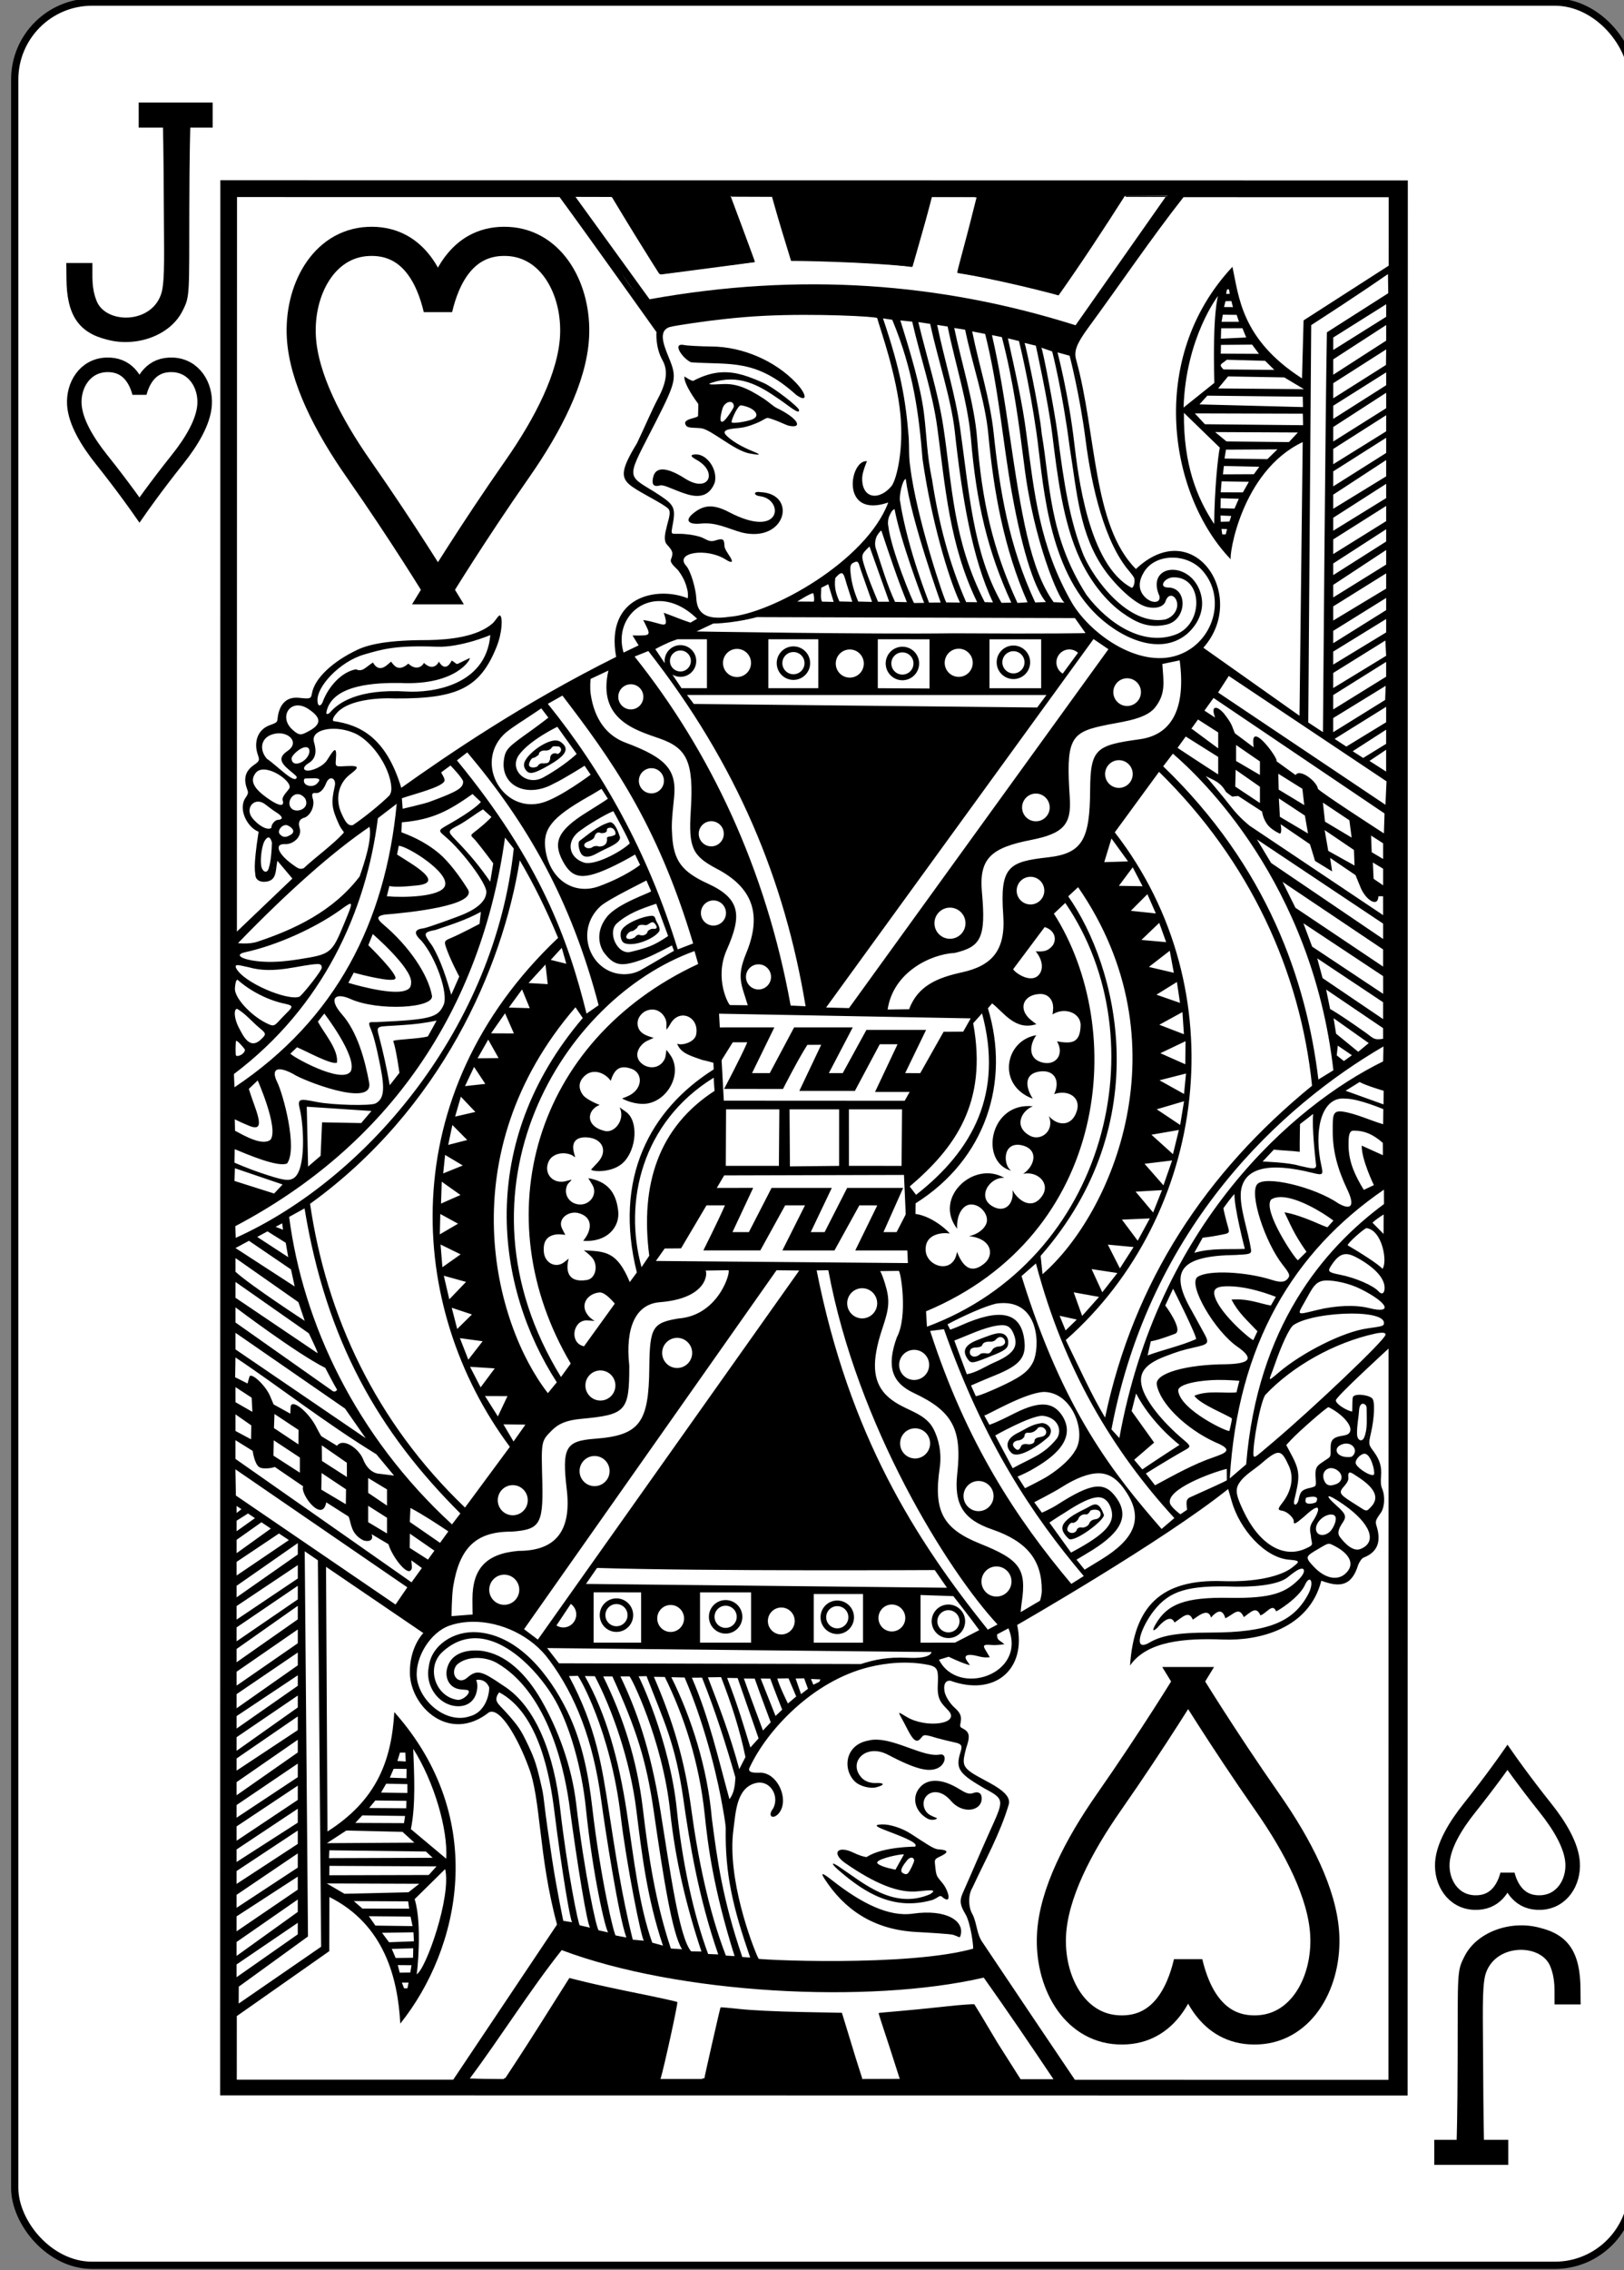 <?xml version="1.0" encoding="UTF-8" standalone="no"?>
<!-- Created with Inkscape (http://www.inkscape.org/) -->

<svg
   xmlns:dc="http://purl.org/dc/elements/1.1/"
   xmlns:cc="http://creativecommons.org/ns#"
   xmlns:rdf="http://www.w3.org/1999/02/22-rdf-syntax-ns#"
   xmlns:svg="http://www.w3.org/2000/svg"
   xmlns="http://www.w3.org/2000/svg"
   xmlns:sodipodi="http://sodipodi.sourceforge.net/DTD/sodipodi-0.dtd"
   xmlns:inkscape="http://www.inkscape.org/namespaces/inkscape"
   width="63mm"
   height="88mm"
   viewBox="0 0 223.228 311.811"
   id="svg5250"
   version="1.1"
   inkscape:version="0.91 r13725"
   sodipodi:docname="hearts-jack-hicontrast.svg">
  <rect x="0" y="0" width="223.228" height="311.811" fill="#808080" stroke="none"/>
  <defs
     id="defs5252" />
  <sodipodi:namedview
     id="base"
     pagecolor="#ffffff"
     bordercolor="#666666"
     borderopacity="1.0"
     inkscape:pageopacity="0.0"
     inkscape:pageshadow="2"
     inkscape:zoom="0.35"
     inkscape:cx="819.0274"
     inkscape:cy="-111.60885"
     inkscape:document-units="px"
     inkscape:current-layer="layer1"
     showgrid="false"
     fit-margin-top="0"
     fit-margin-left="0"
     fit-margin-right="0"
     fit-margin-bottom="0"
     inkscape:window-width="1920"
     inkscape:window-height="1017"
     inkscape:window-x="-8"
     inkscape:window-y="-8"
     inkscape:window-maximized="1" />
  <g
     inkscape:label="Layer 1"
     inkscape:groupmode="layer"
     id="layer1"
     transform="translate(871.17,-108.942)">
    <g
       id="g13138"
       transform="translate(-3976.456,795.41)">
      <g
         transform="matrix(0.996,0,0,0.997,-177.347,374.628)"
         id="g11072-0"
         style="display:inline">
        <rect
           transform="translate(3410.462,-853.906)"
           y="-210.095"
           x="-112.614"
           height="311.811"
           width="223.228"
           id="rect10346-5"
           style="display:inline;opacity:1;fill:#ffffff;fill-opacity:1;stroke:#000000;stroke-width:1.001;stroke-miterlimit:4;stroke-dasharray:none;stroke-opacity:1"
           rx="10.678"
           ry="10.664" />
        <path
           transform="translate(3410.462,-853.906)"
           inkscape:connector-curvature="0"
           style="display:inline;opacity:1;fill:none;stroke:#000000;stroke-width:2.008;stroke-miterlimit:2;stroke-dasharray:none;stroke-opacity:1"
           d="m -95.397,-140.121 c 0,0 -2.225,-3.19 -5.226,-6.94 -2.008,-2.51 -3.613,-5.227 -3.762,-7.568 -0.171,-2.674 1.449,-5.356 4.382,-5.486 2.931,-0.13 4.121,2.062 4.606,3.869 0.484,-1.807 1.674,-3.999 4.606,-3.869 2.933,0.13 4.553,2.813 4.382,5.486 -0.149,2.341 -1.754,5.058 -3.762,7.568 -3.001,3.75 -5.226,6.94 -5.226,6.94 z"
           id="path10378-7"
           sodipodi:nodetypes="cccscsccc" />
        <path
           transform="translate(3410.462,-853.906)"
           inkscape:connector-curvature="0"
           style="display:inline;opacity:1;fill:none;stroke:#000000;stroke-width:2.008;stroke-miterlimit:2;stroke-dasharray:none;stroke-opacity:1"
           d="m 93.398,31.743 c 0,0 -2.225,3.19 -5.226,6.94 -2.008,2.51 -3.613,5.227 -3.762,7.568 -0.171,2.674 1.449,5.356 4.382,5.486 2.931,0.13 4.121,-2.062 4.606,-3.869 0.484,1.807 1.674,3.999 4.606,3.869 2.933,-0.13 4.553,-2.813 4.382,-5.486 -0.149,-2.341 -1.754,-5.058 -3.762,-7.568 -3.001,-3.75 -5.226,-6.94 -5.226,-6.94 z"
           id="path10380-5"
           sodipodi:nodetypes="cccscsccc" />
        <path
           d="m 3314.957,-1050.162 0,3.454 3.354,0 c 0,0 0.081,3.33 0.111,10.393 0.026,6.859 0.166,10.261 -0.271,12.214 -1.175,4.502 -7.699,4.527 -8.995,1.29 -0.753,-1.883 -0.553,-3.347 -0.588,-5.243 l -3.606,0 c 0,0 0.021,0.955 0.026,2.123 0.021,5.062 1.697,7.483 5.62,8.438 4.033,1.089 8.749,-0.572 10.426,-4.019 0.999,-1.964 0.884,-2.099 0.909,-13.975 0.015,-7.923 0.135,-11.22 0.135,-11.22 l 3.088,0 0,-3.454 -10.208,0 z m 0,0"
           id="path35-67-2-8"
           inkscape:connector-curvature="0"
           style="opacity:1;fill:#000000;fill-opacity:1;stroke-width:1;stroke-miterlimit:4;stroke-dasharray:none" />
        <path
           d="m 3503.966,-766.027 0,-3.454 -3.354,0 c 0,0 -0.081,-3.33 -0.111,-10.393 -0.026,-6.859 -0.166,-10.261 0.271,-12.214 1.175,-4.502 7.699,-4.527 8.995,-1.29 0.753,1.883 0.553,3.347 0.588,5.243 l 3.606,0 c 0,0 -0.021,-0.955 -0.026,-2.123 -0.021,-5.062 -1.697,-7.483 -5.62,-8.438 -4.033,-1.089 -8.749,0.572 -10.426,4.019 -0.999,1.964 -0.884,2.099 -0.909,13.975 -0.015,7.923 -0.135,11.22 -0.135,11.22 l -3.088,0 0,3.454 10.208,0 z m 0,0"
           id="path35-6-7-4-8"
           inkscape:connector-curvature="0"
           style="opacity:1;fill:#000000;fill-opacity:1" />
      </g>
      <g
         transform="matrix(0.996,0,0,0.997,2908.906,-969.091)"
         id="g6677-3">
        <g
           id="g5579-5-1"
           transform="matrix(0.999,0,0,1.001,-62.758,-86.252)">
          <g
             inkscape:label="JD"
             id="layer1-0-6-0">
            <g
               style="display:inline"
               id="JH-1-4"
               transform="translate(-289.244,-136.724)">
              <g
                 id="g3347-7-8">
                <g
                   id="g9405-3-0"
                   transform="translate(-1694.062,23.063)">
                  <g
                     id="g3861-4-5" />
                </g>
                <g
                   id="g3498-4-3"
                   transform="matrix(0.155,0,0,0.155,604.947,621.115)"
                   style="display:inline">
                  <g
                     id="g2997-9-2">
                    <g
                       id="g3884-5-1"
                       transform="matrix(1,0.006,-0.006,1,1.599,-2.139)">
                      <g
                         id="g3000-2-1">
                        <path
                           style="fill:#ffffff;fill-opacity:1;stroke:none"
                           d="m 2152.5,-307.075 -74.281,48.419 -1.031,56.469 c -44.05,-21.138 -63.197,-55.755 -70.131,-96.311 -12.461,15.716 -9.988,95.059 -9.988,95.059 -11.32,5.874 -15.46,13.544 -22.693,20.44 7.108,11.733 27.219,31.705 27.219,31.705 -0.141,-0.353 -9.221,82.613 1.762,85.916 10.042,-35.359 23.405,-66.213 72.613,-98.559 0,0 0.745,131.716 -2.406,258.969 -20.819,-14.329 -64.839,-40.071 -93.281,-66.406 36.879,-47.559 -0.72,-109.551 -55.75,-68.375 -35.667,-19.304 -41.145,-110.487 -49.969,-158.25 -1.697,-9.581 -9.999,-37.672 -9.999,-37.672 0,0 -117.531,-32.505 -168.001,-29.859 42.389,110.456 34.162,245.065 -153.438,270.281 -89.886,41.104 -193.733,86.924 -294.657,172.522 -18.594,127.452 -84.331,190.204 -130.749,224.915 0.334,51.649 -0.345,102.776 1.781,154.906 -0.045,0.316 42.368,-27.841 49.031,-22.656 35.44,230.353 165.229,276.024 152.25,282.406 -2.092,1.029 -42.531,42.594 -42.531,42.594 L 1119.843,755.094 c -5.429,159.268 -2.283,321.678 0,481.219 27.968,-15.809 79.375,-53.625 79.375,-53.625 l 0.781,-54.188 c -0.238,-5.149 72.035,45.14 72.209,105.047 5.627,3.827 17.957,-86.207 6.729,-95.953 l 29.625,-30.563 -31.906,-30.719 c 0,0 8.098,-50.984 -8.439,-80.354 -10.716,67.233 -66.529,88.198 -66.529,88.198 0,0 -1.087,-245.754 -2.531,-245.969 l 99.563,63.031 c -53.916,73.428 40.984,97.261 52.094,61.531 61.23,57.058 37.658,125.274 64.438,206.219 l 173.75,31.875 c -71.607,-132.852 6.096,-284.229 146.719,-273.406 26.341,-10.973 50.187,-26.812 50.187,-26.812 0,0 -17.485,-28.577 -39.562,-55.094 l -300.968,-4.969 140.3,-263.049 -92.276,-2.969 c 0,0 74.991,-159.044 58.789,-171.857 -5.689,-4.499 -3.312,-55.781 -3.312,-55.781 l 82.423,3.064 C 1634.559,313.26 1591.436,173.383 1530.594,81.906 l 338.281,3.031 -190.438,265.594 102.281,2.938 -61.031,125.375 9.781,97.781 -90.75,2.938 c 15.645,135.563 116.349,278.388 151.75,322.5 58.523,-13.872 167.794,-97.496 235.6,-149.489 8.788,-90.971 40.111,-168.412 122.002,-226.183 l 0.25,-149.76 c 0,0 -46.739,30.173 -46.727,28.088 0.191,-32.415 -16.707,-99.888 -47.875,-160.031 -33.444,-64.537 -88.346,-122.99 -100.975,-126.651 29.041,-43.937 41.433,-47.874 41.017,-48.57 L 2151.938,170.906 Z M 1355.219,12.25 c 0,0 -30.764,11.709 -57.5,11.344 -47.906,2.469 -84.444,6.333 -103.875,45.625 -3.948,11.961 4.703,16.369 11.062,19.5 36.114,-44.836 132.082,14.388 150.313,-76.469 z M 1142.562,218 c 0,6.332 7.078,16.681 10.625,5.938 3.077,-7.666 3.702,-20.098 0.25,-27.75 -9.619,-5.416 -10.759,15.611 -10.875,21.812 z m 518.781,216.938 -46.781,0.219 -0.281,54.906 47.087,-0.029 z m 459.531,273.344 c -1.027,5.455 -6.073,29.984 5.344,25.719 13.472,-10.372 2.002,-58.06 -5.344,-25.719 z m -44.037,137.838 c -5.525,-8.05 -22.615,11.961 -36.639,12.712 -62.328,3.335 -108.246,-5.004 -116.012,60.2 35.945,-22.947 86.307,-12.486 118.75,-19.906 23.454,-7.784 50.36,-29.022 33.901,-53.006 z"
                           id="path2993-7-5"
                           inkscape:connector-curvature="0"
                           sodipodi:nodetypes="cccccccccccccccccccccccccccccccccccccccccccsccccccccccccccscccccccccccccccccccccssccs"
                           transform="matrix(1,-0.006,0.006,1,-1273.446,-185.636)" />
                        <path
                           sodipodi:nodetypes="cccccccscccccccccccccccccccscccccccccccscccccccccccccccccccccccccccccccccccccccccccccccccccccsscccccccccccccccccccccccccccccccccccccccccccccccccccccccccccccccccccccccccccsccccccccscccccccccccscccccccccscccccccscccccccccccccccccccccccccccccccccccccccccccscccccccscccccccccccccccccccsccccccscccccccccccccccccccccccccsscccccccccccccccccccccccccccccccccccccccccsscccccccccccccccccccccccccccccccccccccccccccccccccccccccccccccccccccccccccccccccccccccccccccccccccccccccccccccccccccccccccccccccccccccccccccccccccccccccccccccccccccccccccccccccccccccccccccccccccccccccccccccccccccccccccccccccccccccccccccccccccccsccccscccscccccccccccccccccccccccccccccccccccccccccccccccccccccccccccccccccccccccccccccsccsccccccccccccscccccccccccccccccccscscccsccccccccsccccccccccccccccccccccccccccccccccccccccccsccccccccccccscccccccccccccsccscccccsccccccccsccccscccccccccccccccccccccccccccc"
                           inkscape:connector-curvature="0"
                           id="path3504-0-2"
                           transform="matrix(6.482,-0.038,0.038,6.462,-20547.615,-10317.594)"
                           d="m 3135.266,1525.498 0,263.156 163.27,0 0,-263.156 z m 47.852,2.141 c 1.937,0.123 4.296,-0.258 6.021,0.229 0.103,0.158 1.567,2.637 3.252,5.346 1.685,2.708 3.119,4.995 3.189,5.082 l 0,0 c 0.07,0.086 0.249,0.159 0.397,0.158 0.406,-8e-4 12.74,-1.634 12.801,-1.695 0.029,-0.029 -0.728,-2.065 -1.631,-4.543 l -1.639,-4.5 5.613,0.018 c 6e-4,0 -0.01,0 -0.01,0.01 0.033,0.087 0.641,2.33 1.352,4.656 l 1.291,4.23 2.418,0.033 c 4.135,0.061 13.132,0.535 13.656,0.721 l 0,0 c 0.334,0.118 0.67,0.046 0.727,-0.156 0.034,-0.121 0.61,-2.21 1.281,-4.641 0.662,-2.398 1.214,-4.637 1.258,-4.781 l 6.15,0.02 -0.258,1.016 c -0.163,0.642 -0.771,3.101 -1.35,5.244 -0.579,2.144 -1.053,3.968 -1.053,4.055 0,0.096 0.259,0.191 0.662,0.242 1.404,0.177 6.992,1.372 10.008,2.139 l 0,0 c 1.736,0.442 3.194,0.811 3.24,0.822 0.184,0.043 8.6,-12.364 9.135,-13.449 l 5.721,0.018 c -2.506,7.17 -9.124,12.055 -12.559,19.156 -0.799,1.121 -0.76,1.991 -0.391,3.195 0.693,2.254 1.527,6.001 1.848,8.285 0.531,5.024 1.055,11.287 3.789,16.812 0.369,1.277 2.837,4.334 3.428,4.338 3.589,-5.031 12.882,-1.96 10.203,6.729 -1.039,3.369 -2.741,3.328 -2.004,3.963 l 14.783,10.115 c 0,0 0.425,-39.807 0.031,-39.795 -5.957,2.371 -9.399,9.332 -10.447,13.793 0,0.405 -0.387,0.868 -0.815,0.865 -0.527,0 -0.563,-0.181 -0.744,-1.949 -0.208,-3.726 0.684,-11.227 0.684,-11.227 l -4.463,-4.896 c -0.02,-0.013 2.458,-2.581 3.93,-3.68 -0.853,-4.44 0.759,-14.587 1.121,-14.389 0.705,5.043 5.526,13.13 11.09,14.935 l 0.131,-8.844 11.779,-7.553 -0.43,73.045 -0.957,1.248 -0.098,3.162 c 0,0 -8.871,-5.723 -9.078,-6.131 -0.096,-0.936 -2.445,-2.837 -3.068,-1.883 l -2.633,-1.904 c 0.39,-0.103 -2.715,-4.493 -3.148,-3.133 -0.091,0.287 0.01,1.223 0.01,1.223 l -2.572,-1.92 c 0,0 -0.25,-0.598 -0.334,-0.842 -0.22,-0.638 -0.738,-1.314 -1.141,-1.84 -0.968,-1.149 -1.911,-1.21 -1.244,0.523 l -1.57,-1.022 -0.94,1.186 2.932,1.877 0,2.189 -3.627,-2.684 c -0.988,0 -1.102,0.14 -0.9,1.016 l 4.527,2.844 0,2.4 c -1.877,-1.185 -5.637,-3.676 -5.637,-3.676 l -0.463,0.633 c 11.244,9.893 20.519,26.812 22.293,44.017 2.817,-1.403 7.208,-5.587 6.721,-3.076 0,0.597 0.748,1.221 0.748,1.221 l 0.754,37.502 c -7.438,6.711 -11.578,12.039 -20.258,18.605 -11.871,9.62 -24.776,16.861 -38.934,24.268 -1.62,0.796 -3.758,1.641 -5.299,2.197 -4.514,0.266 -8.519,-0.973 -16.469,4.779 -8.975,5.651 -11.764,15.6 -10.186,26.42 0.815,3.912 2.317,9.389 2.912,10.066 0.173,0.197 0.581,-0.18 0.643,-0.18 0.062,3e-4 -0.121,-0.272 -0.121,-0.272 -0.829,-1.826 -4.218,-10.775 -3.342,-17.469 0.319,-2.323 0.39,-5.658 2.961,-6.396 2.043,-0.587 3.436,1.719 2.502,3.463 -0.819,1.054 -0.053,1.551 0.715,0.74 1.66,-1.818 -0.14,-5.873 -2.678,-5.646 -0.525,0 -1.743,0.041 -1.213,-0.832 2.355,-5.005 8.565,-11.74 16.307,-13.678 2.544,-0.637 5.517,-0.872 8.25,-0.31 1.366,0.281 1.335,0.873 1.25,2.891 -0.086,2.033 0.667,2.493 1.48,3.391 1.668,1.841 -3.066,2.46 -5.732,0.869 -1.44,-0.859 -1.22,-0.818 -0.35,0.85 0.757,1.451 1.313,2.679 1.959,2.359 0.848,-0.602 0.176,-1.058 2.494,-0.324 0.804,0.224 2.004,0.51 2.496,0.611 1.064,0.218 1.03,0.551 0.768,1.385 -0.72,2.29 -0.108,2.941 3.326,4.947 2.898,1.536 2.655,1.577 0.533,6.307 -1.109,2.469 -2.34,5.386 -3.539,8.076 -0.483,1.092 -0.319,1.718 0.395,2.912 0.693,1.159 1.192,4.744 1.018,5.024 4.157,5.25 7.575,11.562 11.951,17.947 -27.273,-0.592 -54.672,-0.374 -82.019,-0.482 0,0 8.368,-12.631 12.648,-18.52 0.795,-0.685 0.897,-1.584 0.586,-2.486 -0.076,-0.221 -2.476,-16.666 -2.508,-16.707 -0.95,-4.863 -2.189,-10.334 -6.824,-13.682 -1.763,1.997 -6.215,3.219 -8.646,0.631 -0.767,-0.816 -1.566,-1.894 -1.715,-3.598 -0.326,-2.311 0.512,-5.266 0.711,-5.574 0.32,-0.496 1.049,-0.945 1.037,-1.297 -0.024,-0.692 -1.289,-1.301 -3.105,-2.273 -3.865,-2.131 -11.441,-7.379 -11.441,-7.379 0,0 -0.255,27.466 -0.031,38.391 7.374,-3.111 10.797,-13.457 10.797,-13.457 1.873,2.349 0.477,9.47 0.604,11.861 1.613,1.962 3.111,2.556 4.643,4.67 -0.818,2.015 -2.403,3.312 -4.031,4.648 0.816,4.218 1.136,8.778 -0.682,13.529 -2.808,-8.347 -4.952,-11.051 -11.318,-15.025 0.234,3.228 -0.287,5.757 -0.049,8.59 l -12.391,8.598 -1.029,-75.697 25.414,17.441 0.351,-0.662 -24.365,-17.064 0,-2.574 2.369,1.471 c 0,0 0.236,1.796 0.908,2.236 0.584,0.382 2.308,0.025 2.09,-0.057 l 3.951,2.697 c -0.495,0.993 2.636,5.137 3.166,2.193 l 3.082,1.961 c 0.363,0.881 0.265,2.367 2.004,3.252 0.656,0.235 1.485,0.104 1.156,-0.836 l 2.316,1.375 c 0.425,1.589 2.778,4.774 3.203,3.332 0.05,-0.168 -0.066,-1.117 -0.066,-1.117 l 1.629,1.184 c 0,0 1.644,-0.388 0.9,-1.135 l -2.752,-1.76 0.027,-1.953 3.553,2.461 c 0,0 0.852,-0.643 0.738,-1.103 l -4.305,-2.969 0.094,-1.918 c 1.765,0.93 3.585,2.136 5.406,3.35 0.01,0 0.302,-0.569 0.309,-0.564 -12.789,-10.429 -20.51,-27.869 -22.877,-42.928 -2.066,1.208 -5.555,3.309 -7.705,3.644 l 0.029,-40.32 c 7.148,-7.769 14.337,-13.813 23.389,-20.539 12.614,-10.219 26.718,-17.071 38.193,-22.564 1.988,-0.655 3.856,-1.688 5.928,-1.855 3.027,-0.142 3.73,-0.128 8.867,-2.279 13.411,-6.558 22.177,-16.608 12.633,-39.459 0.406,1.541 2.648,7.752 3.18,13.303 0.439,4.583 -0.452,8.645 -1.188,9.738 -1.69,2.081 -4.145,1.852 -4.072,-1.086 0.021,-0.832 0.66,-2.287 0.66,-2.287 -2.379,-0.259 -3.75,7.955 2.924,5.676 -3.036,8.081 -16.067,15.277 -21.846,15.709 -3.009,0.456 -4.44,-0.329 -4.543,-2.541 -0.058,-1.237 -0.733,-3.725 -1.402,-4.473 -1.627,-1.816 2.795,-2.53 5.439,-0.859 0.859,0.542 1.078,0.413 0.609,-0.357 -0.178,-0.293 -0.753,-1.078 -0.773,-1.459 -0.049,-0.894 -0.078,-1.189 -1.295,-0.789 -0.723,0.238 -1.141,-0.118 -1.703,-0.373 -0.494,-0.225 -1.368,-0.425 -2.467,-0.519 -2.054,-0.177 -1.954,0.494 -1.588,-1.676 0.366,-2.17 -0.086,-2.518 -2.574,-4.115 -4.029,-2.465 -3.812,-1.767 0.227,-9.73 2.755,-5.432 2.874,-5.977 1.789,-8.613 -0.883,-2.146 -1.656,-4.139 0.619,-4.434 -7.801,-4.383 -8.553,-12.647 -14.478,-17.898 z m -45.561,0.17 44.355,0 c 3.889,5.296 13.33,18.557 13.33,18.557 -0.023,-0.054 -0.19,2.059 0.81,3.84 0.766,1.364 0.637,2.93 -0.627,5.309 -0.835,1.573 -1.825,3.924 -2.873,6.113 -2.3,3.765 -2.271,4.796 -0.701,5.941 1.42,1.011 4.177,2.282 4.986,3.033 0.524,0.486 -0.069,1.774 -0.231,2.678 -0.123,0.484 -0.459,1.683 0.049,2.244 0.783,0.865 0.947,1.124 0.576,2.062 -0.226,0.573 0.921,1.296 1.111,1.678 0.754,1.047 0.981,1.858 1.135,2.48 0.158,0.638 0.055,1.188 0.055,1.188 -4.087,-1.677 -11.374,-0.377 -9.84,8.053 -12.774,6.362 -23.076,13.401 -29.539,17.996 -2.13,-7.053 -5.788,-8.667 -9.352,-9.174 -0.179,-0.26 0.138,-0.739 0.615,-1.246 1.602,-1.636 5.38,-1.984 7.945,-1.861 8.602,0.051 11.646,-1.494 13.895,-7.1 0.771,-1.923 0.866,-4.033 0.473,-4.305 -0.169,-0.117 -0.653,0.742 -1.002,1.068 -2.113,1.862 -5.878,2.266 -8.898,2.318 -5.273,-0.014 -8.026,0.539 -9.686,1.32 -3.343,1.573 -5.904,3.887 -6.275,6.006 -0.134,0.766 -0.236,0.763 -1.799,0.606 -1.681,-0.17 -2.607,0.848 -2.885,2.527 -0.124,0.751 0.104,0.809 -1.076,1.221 -1.704,0.594 -2.295,2.339 -1.664,4.125 0.245,0.693 0.212,0.833 -0.553,1.359 -1.196,0.824 -1.431,1.878 -0.986,3.17 0.18,0.523 0.308,0.661 -0.133,1.283 -1.129,1.596 0.213,4.121 1.764,4.721 -0.812,5.201 -0.443,5.461 -0.434,6.059 0.094,0.589 0.644,0.838 1.24,0.818 1.749,-0.081 1.486,-1.472 1.777,-2.894 l 2.064,2.449 -7.629,7.285 z m 130.135,0 28.213,0 0,9.408 -11.701,7.519 -0.215,7.967 c -8.377,-5.38 -8.676,-11.269 -9.566,-15.328 -11.842,12.655 -8.66,31.474 -0.217,40.201 -0.283,-0.365 1.399,-12.098 9.881,-16.121 l -0.435,37.607 -13.221,-9.346 c 6.217,-7.003 -1.276,-18.357 -9.274,-10.815 -5.962,-5.961 -5.394,-18.568 -8.234,-28.807 -0.311,-1.154 0.095,-2.191 1.717,-4.398 4.32,-5.888 8.685,-12.34 13.053,-17.889 z m 4.754,13.564 c 0,0 -0.776,2.198 -0.508,11.951 l -4.231,3.389 c 0.297,-9.613 4.738,-15.34 4.738,-15.34 z m -73.684,6.721 c -1.3,-0.064 0.144,1.933 1.225,2.412 5.43,0.38 8.869,-0.558 14.475,4.488 1.581,1.12 1.481,-0.083 -0.078,-1.709 -2.802,-2.922 -7.207,-4.932 -11.627,-4.951 -1.299,-0.01 -3.311,-0.11 -3.697,-0.199 -0.112,-0.024 -0.21,-0.037 -0.297,-0.041 z m 5.434,3.785 c -1.195,0.063 -2.464,0.412 -3.904,1.174 -0.403,0 -1.187,-0.645 -1.225,-0.58 -0.054,1.045 1.511,3.204 1.908,3.744 0.034,0.289 -0.018,0.817 -0.023,1.662 -0.153,0.364 -2.405,0.365 -1.609,1.367 0.26,0.328 1.215,0.228 2.027,0.32 1.446,0.199 4.562,3.1 6.713,3.475 1.022,0.178 1.696,0.262 0.82,-0.129 -1.216,-0.488 -2.984,-1.277 -4.051,-2.348 -1.005,-0.962 1.266,-0.944 1.967,-1.061 0.914,-0.109 2.028,-0.565 2.49,-0.781 1.317,-0.616 0.832,-0.761 2.201,-0.275 0.777,0.276 1.569,0.702 1.976,0.783 1.906,0.381 1.253,-1.027 -1.742,-2.459 -0.426,-0.204 -1.139,-0.863 -1.73,-1.25 -2.381,-1.558 -3.908,-2.131 -5.771,-2.018 -1.907,0.116 -2.007,0.01 -1.428,-0.189 3.722,-1.226 6.392,0.243 9.357,2.311 1.204,0.81 2.744,2.163 2.67,1.441 -0.044,-0.426 -3.502,-3.114 -4.842,-3.707 -2.026,-0.897 -3.813,-1.586 -5.805,-1.48 z m 1.256,4.078 c 0.24,0.043 0.418,0.237 0.416,0.613 0,0.249 -1.079,1.811 -1.4,2.016 -0.56,0.356 -0.527,-0.426 -0.168,-1.695 0.185,-0.652 0.753,-1.005 1.152,-0.934 z m 1.404,0.459 c 1.788,0.26 2.885,1.44 1.482,1.961 -0.768,0.285 -2.797,0.628 -2.783,0.324 0.019,-0.408 0.892,-2.345 1.301,-2.285 z m 60.898,1.02 4.938,4.789 c -0.273,1.222 -0.735,5.885 -0.775,10.492 -2.364,-3.57 -4.233,-8.129 -4.162,-15.281 z m -67.141,5.725 c -0.595,0.025 -0.909,0.178 0.109,0.732 3.026,1.647 1.751,4.699 -1.574,2.576 -2.321,-1.482 -4.076,-1.795 -4.391,-0.072 -0.13,0.713 -0.093,1.316 1,1.022 0.433,-0.117 1.608,0.48 2.582,0.836 1.283,0.469 3.856,1.575 4.916,-1.248 0.418,-1.76 -1.067,-3.911 -2.643,-3.846 z m 8.582,5.156 c -0.624,0.015 -0.554,0.489 0.27,0.588 3.314,0.399 3.088,6.04 -4.273,2.178 -2.446,-1.284 -3.727,-0.821 -5.047,0.301 -1.009,0.904 -0.446,1.453 1.209,1.281 2.103,-0.201 3.6,0.656 5.592,1.223 6.135,1.494 7.704,-5.34 2.561,-5.545 -0.117,-0.019 -0.222,-0.027 -0.311,-0.025 z m -13.51,14.998 c 1.601,0.017 3.4,0.734 5.139,2.432 l -0.916,0.531 c -1.441,-0.476 -2.275,-0.859 -3.67,-1.357 0.868,2.625 -0.193,1.361 -2.822,1 1.111,2.228 1.233,2.143 -1.469,2.119 l 0.834,1.365 -2.066,0.99 c -1.118,-3.767 1.449,-7.118 4.971,-7.08 z m -23.217,4.512 c 0.332,3.523 -2.883,8.55 -13.365,8.455 -4.064,-0.089 -6.104,-0.258 -9.182,3.059 l -1.875,-1.525 c 0.584,-2.259 1.565,-6.205 9.932,-8.078 4.849,-0.735 9.396,0.627 14.49,-1.91 z m -26.49,9.832 c 0.365,0.01 0.771,0.119 1.203,0.367 1.887,1.186 2.176,2.134 0.283,3.154 -1.078,0.581 -1.308,0.693 -2.301,-0.211 -1.541,-1.404 -0.765,-3.343 0.814,-3.311 z m 54.922,0.57 c 3.963,7.143 13.323,24.443 15.303,41.412 l 1.547,-0.291 29.732,-40.465 z m -50.047,2.639 c 1.032,0 2.206,0.253 3.25,0.791 0.985,0.55 1.96,1.486 2.762,2.58 1.078,1.47 1.845,3.229 1.92,4.725 0.02,0.398 -0.04,0.711 -0.238,1.041 -1.177,1.183 -3.58,3.132 -5.053,4.102 -0.681,0.154 -1.044,-0.458 -1.566,-1.609 -0.845,-1.862 -0.512,-4.052 1.162,-5.346 1.15,-0.889 1.514,-1.258 -0.453,-1.156 -1.45,0.075 -1.568,0.145 -1.486,-0.793 0.195,-2.243 -0.301,-1.445 -1.172,-0.07 -0.618,0.975 -2.098,1.489 -2.656,1.488 -0.769,-10e-4 -0.676,-0.577 0.051,-1.004 1.069,-0.628 1.158,-1.674 0.773,-2.924 -0.338,-1.155 0.987,-1.831 2.707,-1.824 z m -7.715,0.633 c 1.723,-0.123 2.961,1.335 1.398,2.4 -1.253,0.854 -1.105,1.535 0.197,2.631 0.683,0.574 1.101,0.878 1.041,1.033 -0.246,0.978 -2.72,-1.649 -4.084,-2.561 -0.995,-1.088 -0.99,-2.781 0.686,-3.35 0.259,-0.088 0.515,-0.137 0.762,-0.154 z m 131.791,1.58 3.281,2.256 0,1.859 -3.281,-1.92 z m -127.984,0.32 c 0.945,-0.091 0.725,1.425 -0.553,2.078 -0.746,0.381 -1.324,0.138 -1.32,-0.537 0,-0.347 0.793,-1.114 1.397,-1.397 0.183,-0.086 0.342,-0.132 0.476,-0.144 z m -5.529,3.076 c 1.583,0.129 3.689,1.817 3.363,2.539 -0.149,0.331 -1.099,1.162 -0.935,1.68 0.269,0.853 -0.381,0.854 -1.736,-0.049 -2.246,-1.496 -2.823,-2.592 -1.99,-3.686 0.302,-0.397 0.771,-0.527 1.299,-0.484 z m 133.459,0.01 3.336,2.332 0,2.232 -3.391,-2.254 z m 5.861,0.541 3.311,2.068 0.262,2.242 -3.516,-2.125 z m -9.967,0.334 c 1.089,0.568 1.999,0.778 2.777,2.174 0.416,0.338 0.859,0.639 0.859,0.639 l 0.817,-0.088 3.281,2.131 c 0,0 0.088,0.854 0.67,1.703 0.559,0.816 1.783,1.34 1.783,1.34 0.262,-0.053 0.193,-0.822 0.107,-1.289 l 4.023,2.74 c 0.022,0.015 0.701,2.297 0.701,2.297 l 2.353,1.441 c 0,0 -0.203,-1.373 -0.275,-1.855 l 3.496,2.369 c 0,0 0.114,0.307 0.623,1.529 0.674,1.825 2.466,3.028 2.518,1.369 l 0.648,0 0,2.596 -18.332,-12.268 c 0,0 -1.375,-1.052 -2.508,-2.527 -1.234,-1.597 -3.543,-4.303 -3.543,-4.303 z m -122.988,0.316 c 1.17,-0.06 1.375,0.135 0.77,0.734 -0.622,0.617 -1.895,0.274 -1.785,-0.478 0.05,-0.34 0.276,-0.218 1.016,-0.256 z m 2.68,0 c 0.378,-0.051 0.706,0.387 0.549,1.068 -0.527,2.286 -0.43,3.045 0.557,5.221 0.398,0.878 0.761,1.041 0.674,1.182 -1.31,1.502 -4.028,3.483 -5.488,4.867 -0.562,0.26 -0.883,-0.019 -1.598,-0.535 -1.93,-1.393 -2.559,-2.853 -0.957,-2.762 1.036,0.059 2.357,-0.979 1.982,-2.205 -0.226,-0.739 -0.08,-1.248 0.723,-1.455 0.795,-0.337 1.367,-1.575 1.104,-2.525 -0.215,-0.686 -0.111,-0.896 0.385,-0.834 0.526,0.066 1.075,-0.443 1.428,-1.348 0.17,-0.436 0.416,-0.643 0.642,-0.674 z m -4.498,2.174 c 0.314,0.02 0.656,0.198 0.984,0.613 0.689,1.374 -1.135,2.028 -1.857,1.391 -0.747,-0.696 -0.068,-2.064 0.873,-2.004 z m 134.85,0.565 3.582,2.363 0.426,2.455 -3.865,-2.289 z m -140.438,0.467 c 0.311,-0.025 0.662,0.07 1.016,0.328 0.287,0.209 1.074,0.838 1.518,1.107 0.946,0.575 1.094,1.019 0.266,1.068 -0.378,0.023 -0.926,0.628 -0.871,1.078 -0.465,0.442 -1.764,-0.224 -2.644,-1.35 -0.789,-1.008 -0.216,-2.157 0.717,-2.232 z m 146.496,0.113 3.639,2.426 0.312,2.377 -3.664,-2.186 z m -142.555,3.104 c 0.091,0 0.181,0.027 0.268,0.072 0.74,0.365 1.011,0.925 0.305,1.295 -0.613,0.37 -0.997,0.333 -1.383,-0.059 -0.507,-0.431 0.171,-1.334 0.81,-1.308 z m 142.795,0.672 4.027,2.731 0.082,2.135 -3.613,-2.008 z m -145.328,0.645 c 0.59,-0.086 1.049,0.953 0.953,2.693 -0.06,1.086 0.041,3.215 -1.049,3.119 -1.66,-0.146 -0.961,-4.545 -0.748,-4.957 0.281,-0.544 0.576,-0.816 0.844,-0.855 z m 151.711,0.105 1.658,1.068 0,2.15 -1.572,-0.932 z m -15.695,0.527 17.354,11.576 0,2.111 -15.404,-10.447 z m 15.938,3.176 1.416,0.852 0,2.283 -1.312,-0.896 z m -12.41,2.666 13.826,9.281 0,2.357 -12.057,-8.082 z m 2.861,5.682 10.969,7.268 0,2.428 -9.764,-6.484 z m 1.904,4.822 9.06,6.035 0,2.314 -8.324,-5.633 z m 1.228,4.289 7.832,5.305 0,1.459 c -1.337,0.211 -1.341,-0.094 -2.459,-0.885 -1.764,-1.243 -3.451,-2.413 -4.832,-3.213 z m 1.024,3.939 4.83,3.416 -1.443,1.195 -3.045,-2.486 z m -84.527,1.273 c 0.096,1.095 -0.282,3.674 0.291,4.645 l 1.627,-2.602 1.998,0 c -0.904,2.106 -3.195,6.412 -3.195,6.412 l 8.102,0 c 0,0 2.059,-4.06 3.35,-6.059 l 1.902,-0.01 -3.006,6.338 7.639,0 3.418,-6.412 2.445,0 -3.09,6.549 5.557,0 1.117,-2.582 -2.533,0 2.875,-5.939 -8.205,0 -3.254,5.939 -1.91,0 3.285,-6.283 -8.062,0 -3.346,6.283 -2.436,0 3.066,-6.283 z m 85.103,2.49 1.941,1.32 -1.1,0.797 -0.986,-0.779 z m -85.693,19.562 -2.137,2.402 3.57,0 c -0.932,2.146 -2.967,6.189 -2.967,6.189 l 7.832,0 3.414,-6.189 2.725,0 -3.107,6.189 7.166,0 3.416,-6.189 2.465,0 -3.023,6.189 7.65,0 -0.387,-5.582 -1.582,3.066 -1.803,0 2.707,-6.076 -7.701,0 -3.098,6.076 -1.908,0 2.897,-6.076 -8.281,0 -3.121,6.076 -2.256,0 2.844,-6.076 z m -59.445,4.875 0.119,0.885 -1.018,-0.404 z m -2.018,1.105 2.508,1.57 0.344,1.977 -4.264,-2.781 z m -2.549,1.297 5.783,3.939 0.506,2.336 -8.141,-5.277 z m -1.851,2.375 8.652,6.057 0.867,2.564 c 0,0 -7.301,-4.743 -9.52,-6.736 z m 79.066,1.029 -29.15,40.897 46.109,0.43 c -7.637,-12.494 -13.492,-26.276 -16.959,-41.326 z m -79.066,2.252 10.088,7.062 c 0,0 0.939,1.935 1.17,2.547 l 0.027,0.178 -11.285,-7.613 z m 0,3.488 c 0,0 8.315,6.291 12.35,8.322 0.47,0.909 1.096,2.108 1.617,2.99 -0.122,0.287 -0.471,0.353 -0.731,0.096 l -13.236,-9.326 z m 0,3.5 15.064,10.408 2.84,4.07 -17.904,-12.197 z m 158.541,2.145 0,100.482 -43.117,0 c -4.173,-6.16 -8.117,-12.057 -12.697,-18.877 -0.828,-1.146 -0.755,-2.64 -1.395,-3.889 -0.516,-0.815 -0.656,-2.562 0,-3.619 1.762,-3.82 3.768,-7.335 4.988,-11.418 0.539,-1.802 -3.11,-3.113 -4.969,-4.311 -1.444,-0.959 -1.408,-1.465 -0.875,-3.481 0.495,-1.433 0.542,-2.128 -0.365,-2.615 -0.511,-0.274 -0.524,-0.249 -0.391,-0.981 0.136,-0.74 -0.03,-1.25 -0.93,-2.023 -0.142,-0.122 -0.874,-0.889 -1.203,-1.803 -0.198,-0.557 -0.334,-1.912 0.717,-1.816 6.041,2.193 10.501,-1.491 9.178,-7.666 0,0 19.945,-11.426 29.006,-18.68 0,0 0.259,0.858 0.478,1.646 1.079,3.837 4.523,7.792 7.924,8.066 1.584,0.128 1.431,0.266 0.42,1.057 -1.628,1.274 -5.187,2.038 -9.566,1.885 -8.612,-0.3 -12.195,3.571 -12.742,11.601 2.338,-3.39 7.594,-3.778 12.762,-3.574 4.96,0.196 11.845,-1.467 13.537,-8.086 2.391,0.886 4.14,0.89 5.072,-2.186 0.175,-0.409 0.474,-0.886 0.748,-0.992 2.137,-0.833 2.366,-2.47 1.756,-4.393 -0.162,-0.555 -0.151,-0.712 0.594,-1.75 0.513,-0.715 0.65,-2.252 0.184,-3.344 -0.198,-0.464 -0.203,-1.019 -0.143,-1.721 0.11,-1.281 -0.181,-2.244 -1.02,-3.377 -0.688,-0.93 -0.74,-0.951 -0.367,-2.561 0.456,-1.968 0.595,-4.386 0.145,-4.756 -0.643,-0.529 -2.587,-0.686 -2.648,-0.078 -0.086,0.42 -0.054,1.617 -0.082,1.92 -0.668,-0.111 -2.223,-0.985 -2.248,-1.545 -0.021,-0.469 7.252,-7.119 7.252,-7.119 z m -158.541,1.244 c 5.97,3.966 12.192,8.892 19.371,13.295 l 2.436,2.93 -2.258,-0.275 c -0.049,-0.01 -1.292,-0.163 -1.998,-1.967 -0.557,-1.422 -2.734,-3.022 -3.588,-1.851 l -2.166,-1.32 c 0,0 -0.355,-0.584 -0.627,-1.135 -1.122,-2.272 -3.584,-4.182 -3.592,-2.793 0,0.182 -0.035,0.836 -0.035,0.836 l -2.301,-1.274 c 0,0 -0.34,-0.813 -0.496,-1.176 -0.629,-1.459 -2.603,-3.28 -2.822,-2.633 -0.117,0.345 -0.262,0.941 -0.262,0.941 l -1.707,-0.863 z m 0,4.072 2.225,1.453 0.1,1.949 -2.324,-1.332 z m 155.027,2.031 c 0.241,-0.026 0.53,0.112 0.877,0.484 0.34,0.647 -0.071,4.725 -0.561,5.225 -0.9,0.917 -1.856,-0.219 -1.56,-2.066 0.059,-0.361 0.201,-3.531 1.244,-3.643 z m -4.74,0.703 c 1.716,0.839 3.096,2.292 3.006,3.152 -0.054,0.512 -0.423,0.671 -1.07,0.771 -1.581,0.246 -1.663,0.765 -1.646,1.971 0.014,0.999 0.01,0.912 -0.856,1.484 -1.079,0.716 -1.323,0.848 -1.197,2.477 0.083,1.079 0.013,1.003 -0.584,1.195 -1.396,0.272 -1.521,0.605 -1.736,1.52 -0.164,0.98 -0.79,1.099 -0.643,0.285 0.718,-3.04 0.917,-3.885 -0.303,-6.178 l -0.781,-1.471 0.652,-0.705 c 1.071,-1.156 4.905,-4.503 5.158,-4.502 z m -144.924,0.959 3.314,2.197 -0.014,1.982 -3.371,-2.242 z m -5.363,0.049 2.178,1.523 -0.033,1.908 -2.144,-1.145 z m 5.266,3.568 3.588,2.367 0,2.08 -3.629,-2.338 z m 147.408,0.426 c 0.981,-0.034 1.651,0.917 0.965,1.668 -0.172,0.188 -0.385,0.2 -0.74,0.193 -1.593,-0.027 -2.085,-1.321 -0.662,-1.783 0.15,-0.049 0.297,-0.073 0.438,-0.078 z m -140.801,0.266 3.441,2.391 0.01,1.959 -3.432,-2.207 z m 131.668,1.02 c 0.473,0.111 0.798,0.714 1.287,1.766 0.774,1.664 0.301,3.553 -0.854,5.051 -0.665,0.863 -0.73,1.019 -0.049,1.133 0.805,0.134 1.703,1.122 1.576,1.506 0,0.461 0.33,0.229 1.453,-0.717 1.362,-1.271 2.063,-1.579 1.875,-0.748 -0.455,1.52 -1.374,1.635 -0.981,3.264 0.091,1.413 0.593,1.312 -0.756,1.912 -3.092,1.375 -6.393,-0.677 -8.529,-5.242 -0.856,-1.829 -1.17,-2.731 -0.629,-3.662 0.756,-1.265 2.32,-2.05 3.428,-3.072 1.082,-0.918 1.704,-1.3 2.178,-1.189 z m 11.768,0.117 c 0.805,0.119 1.344,2.243 1.25,2.789 -0.102,0.592 -2.547,-0.871 -2.543,-1.564 0,-0.534 0.789,-1.299 1.293,-1.225 z m -4.572,1.975 c 0.273,0.02 0.566,0.131 0.85,0.357 0.738,0.589 0.628,1.509 -0.25,1.838 -0.853,0.32 -1.354,0.222 -1.652,-0.512 -0.399,-0.982 0.234,-1.745 1.053,-1.684 z m 2.531,0.604 c 0.222,0.025 0.575,0.281 1.043,0.588 2.425,1.575 2.999,2.896 1.818,4.137 -0.666,0.7 -0.601,0.632 -1.82,-0.143 -2.395,-1.522 -2.768,-1.692 -1.928,-2.635 0.262,-0.294 0.668,-0.786 0.633,-1.158 -0.057,-0.609 0.032,-0.814 0.254,-0.789 z m -141.42,0.09 3.357,2.238 -0.033,2.043 -3.371,-2.004 z m 6.396,0.68 2.592,1.568 0,2.223 -2.592,-1.754 z m 132.09,2.49 c 0.201,-0.02 0.919,0.367 2.039,1.149 3.715,2.594 4.674,5.167 2.297,6.101 -1.002,0.394 -2.164,-0.762 -2.844,-1.699 -0.432,-0.595 0.024,-1.359 0.459,-2.01 0.521,-0.78 0.332,-1.162 -0.885,-2.246 -0.951,-0.847 -1.267,-1.275 -1.066,-1.295 z m -2.217,0.057 c 0.151,0 0.281,0.01 0.357,0.041 0.148,0.062 0.415,0.117 0.113,0.709 -0.1,0.119 -1.839,0.648 -1.406,-0.521 -0.147,-0.085 0.483,-0.22 0.936,-0.229 z m -129.873,1.272 2.592,1.641 0,2.156 -2.592,-1.553 z m 132.551,1.189 c 0.324,0.048 0.534,0.257 0.49,0.648 0,0.451 -0.443,1.47 -0.957,1.832 -1.263,0.891 -2.34,-0.172 -1.43,-1.471 0.506,-0.722 1.357,-1.09 1.897,-1.01 z m -0.369,4.018 c 0.191,0.024 0.387,0.134 0.721,0.307 2.141,1.109 2.854,2.622 1.389,3.856 -1.077,0.907 -2.742,0.609 -4.273,-1.02 -1.268,-1.349 -1.144,-1.404 0.637,-2.453 0.903,-0.532 1.209,-0.729 1.527,-0.689 z m -4.094,3.133 c 0,0 0.666,0.211 1.691,1.59 1.316,1.77 -1.018,3.408 -3.34,5.975 -4.979,3.312 -13.815,0.011 -20.691,4.049 0.163,-6.601 4.393,-9.42 13.344,-9.111 5.369,0.724 9.069,-2.405 8.996,-2.502 z m -133.877,0.045 13.383,9.105 c -0.048,0.015 -1.94,1.987 -1.852,5.537 0.106,4.617 5.45,9.656 10.889,5.338 1.608,-0.715 4.096,3.893 5.406,7.459 1.746,4.338 1.359,12.228 3.941,21.709 l -14.273,21.328 -29.756,0 0,-8.74 12.711,-8.922 0.014,-7.443 c 7.559,3.779 9.416,11.153 9.752,17.393 8.176,-10.195 12.263,-28.1 -0.828,-42.807 -0.381,6.869 -2.557,12.192 -9.188,16.414 z m 93.826,8.44 c 2.599,6.244 -6.884,9.539 -9.551,4.314 l 1.336,-0.408 c 0,0 1.894,0.925 2.926,1.16 0,0 -0.282,-0.409 -0.43,-0.627 -0.534,-0.788 0.19,-0.985 1.603,-0.596 0.933,0.257 1.553,0.123 1.553,0.123 0,0 -0.321,-0.551 -0.555,-0.924 -0.505,-0.807 -0.242,-0.824 0.9,-0.748 0.702,0.047 1.662,-0.111 1.662,-0.111 -0.693,-0.616 -1.006,-0.48 -1.01,-1.35 z m -18.102,15.299 c -0.411,-0.01 -0.807,0.03 -1.18,0.131 -3.142,0.572 -3.557,3.869 -1.867,5.584 0.707,0.718 2.169,1.039 2.955,0.836 1.367,-0.353 1.057,-0.644 0,-0.594 -0.804,0.038 -1.46,-0.217 -1.91,-0.642 -2.097,-2.102 0.441,-4.92 3.578,-3.221 3.809,1.992 5.604,2.422 6.867,1.785 1.081,-0.545 1.228,-2.049 0.188,-1.826 -2.1,0.377 -5.752,-1.993 -8.627,-2.053 z m -63.733,1.262 c 2.879,4.542 4.789,11.099 4.537,15.104 l -4.857,-4.064 c 0.69,-3.372 0.445,-7.59 0.32,-11.039 z m 72,4.396 c -0.906,-0.056 -1.666,0.209 -2.23,0.789 -1.343,1.38 -0.819,3.46 0.979,4.424 0.523,0.28 1.268,0.092 1.27,-0.082 -0.749,-0.333 -1.4,-0.472 -1.736,-1.359 -0.66,-1.743 1.589,-3.424 3.658,-1.014 1.565,1.824 4.046,1.432 4.213,-0.166 0.076,-0.726 -0.276,-1.245 -1.199,-0.904 -0.551,0.204 -1.048,-0.047 -1.853,-0.545 -1.145,-0.707 -2.194,-1.086 -3.1,-1.143 z m -7.562,5.99 c -1.23,0.048 -0.83,0.304 0.822,0.93 2.544,0.964 4.254,1.68 3.732,2.129 0.107,-0.01 -4.47,-0.026 -6.646,1.424 -0.441,-0.028 -1.131,-0.271 -1.814,-0.6 -2.211,-1.065 -3.077,0.083 -1.113,1.443 4.022,2.785 7.291,4.152 9.975,3.865 1.755,-0.187 2.721,-0.276 1.672,0.398 -5.057,2.164 -9.15,-1.531 -12.539,-3.793 -1.109,-0.74 -1.04,-0.375 -0.105,0.438 3.813,3.317 7.718,5.632 12.959,4.149 0.893,-0.361 0.927,-0.654 1.254,-0.502 1.516,1.368 1.053,-0.818 -0.01,-1.992 -0.63,-0.774 -0.712,-0.759 -0.852,-2.129 -0.089,-0.876 -0.159,-0.968 0.619,-1.33 1.713,-0.797 0.695,-0.941 -0.303,-1.02 -0.607,-0.085 -1.631,-0.812 -3.666,-2.123 -1.219,-0.792 -2.91,-1.329 -3.984,-1.287 z m 2.77,4.119 c 0.134,-0.011 0.228,-0.01 0.264,0.01 l -1.166,2.084 c 0,0 -1.902,-0.329 -2.449,-0.832 -0.541,-0.497 2.412,-1.186 3.352,-1.26 z m 1.272,0.445 c 0.19,-0.015 0.356,0.095 0.406,0.414 -0.059,0.275 -0.499,1.26 -0.791,1.646 -0.247,0.327 -0.507,0.208 -0.773,0.065 -0.563,-0.302 0.122,-1.189 0.611,-1.791 0.143,-0.18 0.357,-0.319 0.547,-0.334 z m -64.088,1.58 c 0.878,3.759 -2.634,13.763 -3.926,14.467 0.07,0 0.814,-6.907 -0.268,-10.332 z m 51.951,0.693 c -0.164,-0.027 -0.07,0.207 0.252,0.701 2.616,4.017 6.536,6.921 12.572,7.242 1.821,0.097 4.721,0.274 5.068,0.387 0.853,0.276 0.891,0.495 1.004,0.145 0.647,-2.001 -1.871,-3.719 -6.541,-3.051 -3.294,0.471 -7.047,-1.406 -11.055,-4.547 -0.713,-0.559 -1.136,-0.85 -1.301,-0.877 z"
                           style="fill:#000000;fill-opacity:1" />
                        <path
                           sodipodi:nodetypes="cccccccccccccccccccccccccccccccccccccccccccccccccccccccccccccccccccccccccccccccccccc"
                           inkscape:connector-curvature="0"
                           id="path3502-5-8"
                           d="m 234.67,1105.096 16.671,-70.109 c -32.301,-6.911 -62.759,-11.4 -98.421,-20.8 l -57.258,91.654 -34.779,-0.719 c 29.723,-40.09 83.963,-121.018 83.963,-121.018 125.758,42.434 252.329,48.975 379.583,25.414 0,0 47.3,61.638 64.318,95.114 l -33.108,-1.43 -41.529,-68.623 c -28.618,3.275 -56.759,7.256 -86.629,8.678 l 20.814,60.579 -32.869,0.194 -19.003,-60.417 c -35.846,-1.175 -65.951,1.799 -108.937,-4.666 l -14.757,65.894 z M 106.658,705.862 C 156.45,629.202 332.232,383.366 332.232,383.366 l 26.041,0.903 c 0,0 -157.419,221.997 -233.3,333.919 z m -256.906,-117.281 62.135,44.184 2.492,346.845 -62.613,44.621 z M 103.254,19.624 141.14,92.696 C -17.099,244.402 15.164,421.136 101.159,546.825 c 0,0 -10.857,28.293 -34.697,58.416 C -49.33,529.859 -85.581,332.388 -84.713,330.268 41.724,216.146 58.648,179.945 103.254,19.624 Z M 756.702,556.11 c 7.556,-111.671 61.721,-184.949 122.634,-229.889 l 3.799,113.518 c -39.822,38.672 -81.937,78.606 -126.434,116.372 z M 589.883,444.654 C 728.475,313.686 732.137,128.833 629.812,-6.237 L 671.018,-64.503 C 730.283,-1.819 788.423,63.887 813.908,217.237 726.063,287.322 648.757,402.73 628.695,518.885 Z M 396.956,294.362 l -0.569,-53.188 52.122,-0.569 -1.171,53.115 z m -110.195,0.235 -1.059,-53.001 51.534,0.068 -0.485,53.738 z M 375.163,152.147 c 0,0 171.312,-242.802 238.595,-330.475 l 14.468,10.51 -227.833,321.163 z M -29.301,-14.554 c 0.393,95.396 -60.311,171.348 -122.481,221.035 l 0.212,-108.613 z m 904.837,-465.69 2.862,423.413 -58.582,-34.806 2.856,-355.11 z M 597.444,-453.529 C 465.468,-487.014 345.357,-496.558 219.309,-468.766 202.744,-488.286 146.989,-569.661 146.989,-569.661 l 32.877,0.274 44.606,72.01 85.957,-11.748 -22.494,-58.659 35.465,-0.055 18.012,57.551 c -0.184,-0.452 69.986,0.281 109.007,4.668 6.074,-21.445 17.266,-61.846 17.266,-61.846 l 37.751,-0.372 c -4.898,20.474 -16.686,67.099 -16.686,67.099 32.024,4.26 91.464,18.997 92.011,19.646 20.648,-29.551 39.83,-59.097 58.489,-88.637 l 38.07,-0.408 c -11.101,19.064 -77.758,117.544 -79.874,116.61 z"
                           style="fill:#ffffff;fill-opacity:1" />
                        <path
                           style="fill:#000000"
                           d="m 3182.715,1527.117 12.979,18.787 c 0.06,-0.06 7.274,-1.44 14.363,-1.789 7.048,-0.346 15.45,0.094 15.521,0.309 0,0 2.221,6.717 2.973,10.016 0.993,4.407 0.887,9.478 -0.16,12.844 -1.535,4.931 -2.346,6.41 -5.775,9.797 -2.543,2.473 -6.138,5.164 -9.846,6.601 -5.137,2.151 -5.661,2.14 -8.688,2.281 -2.001,0.094 -2.204,0.172 -3.299,0.742 -0.338,0.118 -0.559,0.473 -0.859,0.574 -0.254,0.086 -0.732,-0.012 -0.732,-0.012 -16.695,7.339 -29.763,15.52 -39.635,22.828 -0.115,0.085 -0.19,0.466 -0.301,0.557 -0.808,0.663 -1.553,1.164 -2.34,1.77 -0.108,0.083 -0.35,-0.065 -0.457,0.018 -11.614,8.975 -18.194,16.252 -20.613,18.354 l 0.236,41.791 c 0,0 5.288,-2.726 8,-4.387 1.904,16.181 9.952,31.899 22.656,42.816 l -5.512,7.621 -25.398,-17.539 0.353,77.106 13.502,-9.406 0,-8.133 c 4.024,2.718 7.953,3.777 10.81,16.156 2.284,-4.348 2.084,-10.824 1.061,-15.15 0.016,0 3.429,-2.827 4.475,-4.994 l -5.019,-4.465 c 0,0 1.299,-10.811 -1.066,-12.988 -1.872,4.907 -3.364,10.108 -10.359,13.895 l -0.088,-37.56 c 3.486,2.215 6.784,4.71 10.23,6.982 l 0.476,-0.096 3.564,2.449 c 0,0 -0.379,0.767 -0.725,1.293 -4.333,6.591 2.889,14.675 8.762,9.81 2.3,-1.905 6.615,6.017 7.43,13.635 0.829,4.921 1.274,11.03 2.607,15.305 0.412,1.247 0.251,1.947 -0.627,2.703 -4.501,6.352 -13.547,19.15 -13.547,19.15 l 6.65,0.066 0.189,-0.457 c 0.287,0.083 1.038,0.102 2.281,0.102 l 2.006,0 -0.371,0.477 c 5.974,-1.243 12.43,0.936 17.385,-0.529 0.571,-1.94 2.434,-10.523 2.324,-10.623 -0.08,-0.072 -2.42,-0.591 -5.201,-1.152 -2.781,-0.561 -6.088,-1.275 -7.351,-1.586 l -2.297,-0.566 -4.166,6.594 c -2.173,3.44 -4.434,6.865 -4.728,7.301 l -4.847,-0.011 c 4.139,-5.524 8.397,-12.326 12.69,-17.718 15.998,6.04 42.202,7.436 58.027,3.773 3.268,4.598 6.447,9.277 9.59,13.961 l -4.521,0 -3.178,-5.008 c -1.678,-2.827 -3.107,-5.201 -3.174,-5.277 -0.067,-0.076 -1.924,0.062 -4.127,0.305 -2.203,0.243 -5.129,0.533 -6.504,0.644 -1.375,0.112 -2.52,0.221 -2.543,0.244 -0.023,0.023 0.649,2.104 1.49,4.627 l 1.421,4.42 -5.142,0.016 0.402,1.047 5.106,0 -0.262,-0.779 c 4.654,2.945 13.916,-1.369 17.107,0.884 l 6.156,0 -12.969,-19.15 c -8.939,2.667 -30.731,1.627 -30.334,1.406 0,0 -0.062,-0.148 -0.816,-2.32 -3.742,-12.115 -4.089,-22.869 5.297,-31.559 4.985,-4.447 10.555,-7.378 16.773,-6.822 2.78,-0.055 2.835,-0.206 3.994,-0.731 0.639,-0.289 1.961,-0.592 1.961,-0.592 l 6.299,-3.504 0.832,-0.166 1.812,-0.957 0.375,-0.445 2.928,-1.492 0.328,0.027 3.957,-2.285 0.053,-0.32 1.559,-0.965 0.371,0.395 c 0.432,0.036 15.516,-9.894 21.807,-15.428 l 0.391,0.146 c 7.346,-5.962 17.333,-15.364 20.295,-18.934 l -0.158,-17.887 -0.25,-0.219 -0.102,-19.809 -0.574,0 -0.023,-2.441 c -3.248,1.207 -6.824,4.231 -7.064,4.106 -2.068,-16.77 -9.765,-32.215 -22.344,-43.559 l 5.356,-7.42 24.871,16.785 0.068,-4.902 0.309,0 c 0.305,-18.803 0.473,-67.543 0.473,-67.543 l -0.246,-0.023 -0.01,-3.893 -12.711,8.143 -0.18,8.227 c -5.637,-1.847 -9.207,-8.639 -10.391,-14.691 -1.642,0.66 -2.403,7.033 -1.797,15.105 -1.742,1.043 -2.858,2.183 -3.926,3.564 1.38,1.743 2.913,3.174 4.602,4.637 -0.353,0.761 -1.098,11.533 -0.357,12.869 0.339,0.986 1.512,0.845 1.518,-0.191 1.715,-8.401 9.66,-13.914 10.105,-13.406 l -0.195,38.736 -14.111,-9.922 c 2.963,-3.356 3.586,-9.017 -0.146,-11.787 -3.743,-2.777 -7.407,-0.422 -8.273,1.344 -4.582,-2.995 -6.124,-14.095 -6.793,-18.439 -0.167,-2.114 -0.709,-4.983 -1.332,-7.572 -0.391,-1.623 -0.854,-3.174 -0.914,-4.627 -0.026,-0.684 0.053,-0.983 0.674,-1.84 l 13.723,-19.525 -7.006,-0.025 -0.068,0.121 5.51,0.016 -12.375,17.627 c -18.617,-5.867 -37.92,-7.286 -58.572,-3.564 l -10.186,-14.065 5.393,0.012 -0.266,-0.731 z m 10.766,0.166 0.197,0.352 8.018,-0.025 -0.119,-0.297 c 0,0 -8.079,-0.029 -8.096,-0.029 z m 11.889,0.043 0.154,0.424 5.636,0.02 -0.332,-0.416 z m 9.459,0.148 0.059,0.248 14.543,0 0.055,-0.233 z m 28.006,0.131 -0.057,0.205 12.553,-0.01 0.107,-0.195 z m 52.971,10.742 0.039,2.65 -8.434,5.377 c -0.211,11.335 -0.535,54.938 -0.535,54.938 l -2.019,-1.328 0.397,-54.602 c 0,0 7.46,-4.808 10.553,-7.035 z m -22.129,2.133 0.285,0 0.084,0.613 -0.49,0 z m 0.598,1.6 0.221,0.832 -1.232,-0.01 0.207,-0.803 z m 21.287,0.432 0,1.728 -7.277,4.561 0,-1.715 z m -22.459,1.44 1.904,0.025 0.318,0.957 -2.397,0 z m -46.727,0.514 1.272,0.191 c 2.915,6.978 3.669,12.97 4.176,19.205 1.162,8.093 3.509,16.205 5.141,19.652 l -1.867,-0.02 c -0.216,-0.028 -4.154,-11.745 -4.975,-18.662 -0.22,-1.37 -0.131,-2.64 -0.201,-3.91 -0.415,-5.349 -1.147,-9.37 -3.545,-16.457 z m 2.391,0.281 1.625,0.168 c 1.135,4.955 2.789,9.631 3.461,14.609 1.075,7.962 1.65,16.093 5.479,23.942 l -1.518,-0.014 c -2.323,-5.306 -3.762,-10.841 -4.688,-16.824 -0.724,-3.432 -0.73,-6.009 -1.113,-9.111 -0.466,-3.725 -1.898,-8.461 -3.246,-12.77 z m 2.469,0.231 1.625,0.242 c 1.069,4.92 2.903,10.336 3.389,14.783 0.989,9.058 2.407,17.499 5.256,23.488 l -1.139,-0.035 c -4.401,-8.55 -4.47,-16.166 -5.703,-24.178 -0.726,-4.718 -2.265,-9.439 -3.428,-14.301 z m 2.59,0.383 1.436,0.223 c 0.998,4.895 2.79,10.437 3.207,15.402 0.738,8.789 2.291,15.443 5.553,22.539 l -1.346,0.025 c -3.938,-6.911 -4.465,-15.395 -5.691,-23.986 -0.677,-4.745 -2.205,-9.521 -3.158,-14.203 z m 61.736,0.01 0,2.143 -7.277,4.686 0,-2.113 z m -59.389,0.414 1.5,0.234 c 0.966,4.721 2.763,9.761 3.188,14.357 0.725,7.856 2.165,15.79 5.394,23.1 l -1.385,0.088 c -3.415,-7.381 -4.902,-14.098 -5.549,-22.582 -0.362,-4.757 -2.188,-10.559 -3.148,-15.197 z m 39.625,0.025 0.521,1.273 -3.486,0.168 0.043,-1.428 z m -37.156,0.445 1.783,0.348 c 1.889,7.531 2.385,14.664 3.672,21.822 1.608,8.895 3.302,13.363 4.688,15.021 l -1.475,0.049 c -3.601,-7.701 -4.878,-15.357 -5.715,-23.289 -0.493,-4.68 -2.022,-9.291 -2.953,-13.951 z m 2.719,0.508 1.359,0.275 c 1.621,6.155 2.351,11.913 3.064,17.484 1.297,10.582 4.813,18.63 5.561,19.002 l -1.5,-0.068 c -3.252,-4.508 -4.456,-12.183 -6.055,-23.014 -0.703,-4.761 -1.402,-9.24 -2.43,-13.68 z m 2.189,0.441 1.522,0.375 c 0,0 1.375,5.417 2.412,12.604 0.864,5.989 1.317,17.774 7.809,24.551 3.24,3.383 8.95,6.322 12.846,3.129 1.664,-1.423 2.737,-3.705 1.736,-6.143 -1.682,-4.083 -7.378,-3.383 -5.482,0.9 0.212,1.027 -1.126,1.071 -2.059,0.068 -0.979,-1.071 -0.736,-2.293 -0.041,-3.416 1.465,-2.368 5.384,-2.613 7.686,-0.498 3.677,3.612 2.088,9.811 -2.568,11.775 -5.364,2.286 -12.277,-2.431 -15.014,-6.934 -4.528,-7.843 -5.229,-15.288 -6.291,-23.207 -0.54,-4.276 -1.579,-8.764 -2.555,-13.205 z m 2.295,0.633 1.547,0.377 c 0,0.021 1.695,7.633 2.256,12.143 0.693,5.574 1.459,12.141 3.838,17.211 1.479,3.153 3.633,5.804 5.811,7.35 1.872,1.328 3.549,2.169 6.039,1.625 2.875,-0.628 2.999,-5.09 0.256,-5.101 -1.401,-0.01 -0.488,-1.358 0.676,-1.397 4.134,-0.137 4.254,6.399 0.361,7.857 -4.457,1.67 -9.276,-1.479 -12.26,-5.432 -5.221,-8.133 -5.016,-15.549 -6.162,-22.108 -0.306,-3.454 -2.246,-12.363 -2.361,-12.525 z m 31.283,0.227 0.945,1.268 -5.25,-0.024 0.023,-1.207 z m -28.98,0.422 1.48,0.516 c 0.042,0 1.486,5.909 2.383,12.893 1.065,6.733 1.412,12.338 4.889,17.201 1.446,2.023 4.175,4.721 5.895,5.043 1.065,0.231 2.169,0 2.439,-0.816 0.444,-1.331 1.583,-0.719 1.607,0.488 0,0.845 -0.625,1.723 -1.67,2.027 -5.11,0.887 -9.784,-5.548 -11.203,-8.81 -1.922,-4.746 -2.743,-10.05 -3.576,-16.654 -0.353,-2.795 -2.041,-11.709 -2.244,-11.887 z m 47.414,0.234 -0.025,2.135 -7.252,4.584 0,-2.074 z m -45.185,0.418 1.658,0.453 c 0,0 1.382,5.196 2.207,11.615 0.837,6.51 2.636,14.075 5.994,17.986 0.305,0.375 0.514,0.641 0.646,0.861 0.24,0.532 -0.046,1.431 -0.295,1.432 -5.983,-3.123 -7.398,-15.674 -7.912,-19.916 -0.758,-6.561 -2.299,-12.432 -2.299,-12.432 z m 23.268,1.006 5.277,0.148 1.26,1.244 -6.99,-0.062 c -0.738,-0.764 -0.278,-0.676 0.453,-1.33 z m 21.918,1.73 0,1.77 -7.277,4.623 0,-1.809 z m -21.736,0.56 7.725,0.135 2.709,1.617 -11.803,-0.098 z m 21.736,2.244 0,2.123 -7.277,4.574 0,-1.992 z m -24.594,0.402 13.123,0.141 0.033,1.426 -14.232,-0.369 z m -1.711,2.439 14.844,0.039 0.037,1.578 -13.5,-0.131 z m 26.305,0.244 0,2.215 -7.277,4.521 0,-2.1 z m -23.516,2.32 11.379,0.055 -1.234,1.318 -8.58,-0.086 z m 23.516,0.779 0,2.088 -7.277,4.59 0,-2.059 z m -14.953,1.596 -1.379,1.344 -5.894,-0.082 0.201,-1.223 z m 14.953,1.465 0,2.24 -7.277,4.457 0,-1.94 z m -22.308,0.818 4.865,0.105 -0.744,1.025 -4.258,0.02 z m -43.748,1.783 c 0.733,5.632 4.809,16.988 4.807,16.984 l -1.605,0.014 c 0.08,0.109 -2.914,-7.152 -3.992,-13.994 -0.131,-0.653 0.314,-2.855 0.791,-3.004 z m 43.43,0.324 3.746,0.068 -0.816,1.451 -3.051,-0.01 z m 22.627,0.344 0,1.959 -7.277,4.486 0,-1.783 z m -22.748,1.98 2.482,0.078 -0.586,1.346 -1.926,-0.057 z m 22.748,1.057 0,2.088 -7.277,4.527 0,-2.016 z m -67.59,0.443 c 0.731,4.102 3.832,12.344 4.068,12.885 l -1.375,0.018 c -0.062,0.188 -3.223,-7.388 -3.561,-10.629 -0.163,-0.679 0.195,-2.022 0.867,-2.273 z m 44.816,0.871 1.473,0.068 -0.25,0.768 -1.193,0.029 z m 0.133,1.848 0.766,0.019 -0.183,0.731 -0.479,0 z m 22.641,0.039 0,1.686 -7.277,4.619 0,-1.6 z m -69.412,0.182 c 1.104,3.288 2.206,6.641 3.514,9.848 l -1.629,-0.039 c -1.08,-2.312 -1.837,-4.912 -2.68,-7.463 -0.232,-1.064 0.262,-1.976 0.795,-2.346 z m -1.625,2.195 2.709,7.594 -1.537,0 c -0.633,-1.527 -1.345,-3.233 -1.844,-4.805 -0.511,-1.63 -0.464,-1.687 0.672,-2.789 z m 71.037,0.477 0,2.002 -7.277,4.516 0,-1.726 z m -72.863,1.615 c 0.354,-0.036 0.378,0.416 0.693,1.322 l 1.484,4.203 -1.898,-0.047 c -0.557,-1.323 -0.898,-2.481 -1.037,-3.769 -0.052,-0.625 -0.166,-1.249 0.27,-1.512 0.214,-0.122 0.37,-0.185 0.488,-0.197 z m -2.02,1.584 c 0.319,0.01 0.444,0.588 0.695,1.457 l 0.787,2.467 -1.772,-0.045 c -0.522,-1.165 -0.724,-2.001 -0.566,-3.221 0.4,-0.463 0.664,-0.664 0.855,-0.658 z m 74.883,0.01 0,2.096 -7.277,4.387 0,-1.945 z m -76.707,1.504 0.744,2.428 -1.602,-0.037 c -0.265,-0.569 -0.096,-1.262 -0.105,-1.904 z m -2.098,1.244 c 0.023,10e-4 0.045,0.01 0.055,0.019 0.229,1.074 0.01,1.141 0.02,1.131 l -2.238,-0.014 c 0,0 1.813,-1.154 2.164,-1.137 z m 78.805,0.629 0,1.674 -7.277,4.549 0,-1.695 z m -86.508,2.648 43.719,0.127 1.457,2.064 c 0,0 -4.253,0.116 -18.186,0.029 -11.728,0.152 -35.297,-0.25 -35.297,-0.25 l 2.293,-1.084 c 3.174,-0.074 6.059,-0.903 6.014,-0.887 z m 86.508,0.248 0,1.842 -7.277,4.42 0,-1.783 z m -123.021,1.77 c -3.515,1.562 -6.797,1.945 -9.248,1.746 -5.279,-0.429 -13.357,1.786 -14.98,6.873 -0.51,1.796 -0.515,1.845 0.453,2.76 0.481,0.454 0.948,0.798 1.037,0.764 0.849,-0.756 1.975,-2.159 3.182,-2.568 1.586,-0.481 2.446,-0.547 5.047,-0.662 5.605,-0.249 6.871,-0.485 8.266,-0.855 3.068,-0.815 6.16,-3.842 6.346,-7.215 0.021,-0.386 -0.102,-0.842 -0.102,-0.842 z m -0.152,0.459 c -0.592,7.035 -8.189,7.952 -11.525,7.752 -6.767,-0.406 -9.434,1.621 -10.506,2.879 -0.353,0.337 -0.558,0.256 -0.502,-0.051 0.785,-3.895 7.061,-4.041 10.221,-3.998 7.742,0.354 9.704,-3.389 9.484,-3.426 -0.587,0.264 -1.022,0.494 -1.617,0.777 -0.256,0.107 -0.202,-0.049 -0.871,-0.438 -0.011,0.051 -0.775,1.792 -1.764,0.141 0.025,0.082 -0.705,1.467 -2.055,0.174 0.01,0.139 -0.817,1.325 -2.137,0.111 -1.242,1.066 -1.832,0.48 -2.365,-0.27 -0.391,0.236 -1.542,1.794 -2.5,0.117 -1.022,0.652 -1.449,1.359 -2.328,0.932 -2.052,0.368 -3.827,2.48 -4.551,4.414 -0.226,0.665 -0.681,0.769 -0.736,0.039 -0.243,-2.018 3.068,-5.515 6.393,-6.481 2.585,-0.751 4.346,-1.292 10.027,-1.074 3.231,0.124 7.332,-1.6 7.332,-1.6 z m 82.939,0.533 2.049,1.393 -35.662,49.32 -3.148,-0.082 z m -57.207,0.033 4.055,0 0,6.723 -3.496,0 -1.248,-1.863 c 0.323,0.191 0.696,0.305 1.098,0.305 1.2,0 2.174,-0.976 2.174,-2.18 0,-1.203 -0.974,-2.176 -2.174,-2.176 -1.2,0 -2.174,0.973 -2.174,2.176 0,0.107 0.01,0.212 0.025,0.314 l -1.307,-1.945 c 0,0 0.554,-0.33 1.879,-0.922 0.343,-0.153 1.168,-0.432 1.168,-0.432 z m 12.496,0 6.869,0 0,6.723 -6.869,0 z m 15.051,0 7.111,0 0,6.766 -7.111,-0.043 z m 15.355,0 7.106,0 0,6.723 -7.106,0 z m 54.432,0.16 0.107,2.098 -7.277,4.436 0,-2.074 z m -51.137,0.695 c -1.27,0 -2.307,1.029 -2.307,2.303 0,1.273 1.037,2.307 2.307,2.307 1.27,0 2.299,-1.033 2.299,-2.307 0,-1.273 -1.029,-2.303 -2.299,-2.303 z m -30.25,0.121 c -1.27,0 -2.299,1.029 -2.299,2.303 0,1.273 1.029,2.305 2.299,2.305 1.27,0 2.299,-1.031 2.299,-2.305 0,-1.273 -1.029,-2.303 -2.299,-2.303 z m 14.984,0.045 c -1.27,0 -2.299,1.027 -2.299,2.301 0,1.273 1.029,2.307 2.299,2.307 1.27,0 2.299,-1.033 2.299,-2.307 0,-1.273 -1.029,-2.301 -2.299,-2.301 z m 7.744,0.273 c 1.065,0 1.928,0.867 1.928,1.936 0,1.068 -0.863,1.934 -1.928,1.934 -1.065,0 -1.93,-0.865 -1.93,-1.934 0,-1.068 0.865,-1.936 1.93,-1.936 z m -30.484,0.029 c 1.066,0 1.928,0.867 1.928,1.936 0,1.068 -0.862,1.934 -1.928,1.934 -1.065,0 -1.93,-0.865 -1.93,-1.934 0,-1.068 0.864,-1.936 1.93,-1.936 z m 45.693,0.068 c 0.458,0 0.876,0.176 1.191,0.461 l -2.102,2.861 c -0.52,-0.312 -0.869,-0.881 -0.869,-1.533 0,-0.987 0.795,-1.789 1.779,-1.789 z m -30.189,0.01 c 1.066,-10e-5 1.93,0.867 1.93,1.935 0,1.068 -0.864,1.934 -1.93,1.934 -1.065,0 -1.928,-0.865 -1.928,-1.934 0,-1.068 0.863,-1.935 1.928,-1.935 z m -23.287,0.141 c 0.794,0 1.438,0.645 1.438,1.441 0,0.796 -0.643,1.445 -1.438,1.445 -0.794,0 -1.439,-0.649 -1.439,-1.445 0,-0.796 0.645,-1.441 1.439,-1.441 z m -4.412,0.078 c 12.252,15.65 18.764,31.515 21.629,48.807 l -2.055,-0.098 c -3.405,-18.806 -11.069,-34.934 -21.463,-47.951 z m 50.201,0.014 c 0.84,0 1.522,0.681 1.522,1.523 0,0.843 -0.681,1.529 -1.522,1.529 -0.84,0 -1.525,-0.686 -1.525,-1.529 0,-0.843 0.685,-1.523 1.525,-1.523 z m -30.25,0.121 c 0.84,0 1.525,0.681 1.525,1.523 0,0.843 -0.685,1.529 -1.525,1.529 -0.84,0 -1.523,-0.686 -1.523,-1.529 0,-0.843 0.683,-1.523 1.523,-1.523 z m 14.984,0.043 c 0.84,0 1.523,0.681 1.523,1.524 0,0.843 -0.683,1.529 -1.523,1.529 -0.84,0 -1.524,-0.686 -1.524,-1.529 0,-0.843 0.683,-1.524 1.524,-1.524 z m 38.127,1.094 c 0.808,6.194 -0.787,10.191 -5.496,10.84 -6.005,0.827 -6.785,1.282 -6.818,6.984 -0.04,6.76 -1.035,8.712 -5.809,9.246 -5.37,0.601 -6.618,1.239 -6.137,7.936 0.351,4.886 -1.57,6.966 -5.705,7.873 -3.233,0.709 -6.034,1.794 -7.232,5.062 l -2.955,0.039 c 0.768,-5.147 5.926,-7.607 9.232,-7.777 3.564,-0.848 4.31,-2.044 3.732,-8.31 -0.435,-4.718 1.291,-6.15 6.816,-7.229 4.418,-0.873 5.5,-2.147 5.26,-5.771 -0.516,-7.77 0,-8.938 4.398,-9.883 2.243,-0.533 5.896,-0.773 7.289,-2.492 1.584,-1.955 1.181,-3.618 1.037,-6.02 z m 28.383,0.207 0,2.031 -7.277,4.502 0,-1.976 z m -106.932,1.203 c -1.556,6.737 3.796,8.203 7.051,9.34 3.787,1.323 4.705,3.238 4.275,9.932 -0.325,5.063 0.231,6.183 3.5,7.922 5,2.588 6.344,6.265 4.123,11.648 -1.369,3.319 -0.652,4.249 0.215,7.146 l -2.424,-0.022 c -0.177,0.056 -2.224,-3.615 -0.476,-7.564 2.07,-4.68 2.01,-7.029 -2.606,-9.135 -3.571,-1.629 -4.665,-3.167 -4.887,-6.519 -0.094,-1.412 -0.083,-2.115 0.246,-5.184 0.415,-3.869 -0.959,-5.532 -6.662,-7.658 -2.541,-0.947 -4.269,-3.153 -4.789,-6.65 -0.146,-0.979 -0.014,-2.107 -0.014,-2.107 z m 85.297,0.731 21.689,14.477 -0.148,3.219 -23.012,-15.422 z m -13.977,0.32 c 1.049,0 1.9,0.852 1.9,1.904 0,1.052 -0.851,1.906 -1.9,1.906 -1.049,0 -1.9,-0.854 -1.9,-1.906 0,-1.052 0.851,-1.904 1.9,-1.904 z m -68.238,0.832 c 0.952,0 1.721,0.769 1.721,1.725 0,0.955 -0.768,1.732 -1.721,1.732 -0.953,0 -1.726,-0.777 -1.726,-1.732 0,-0.955 0.774,-1.725 1.726,-1.725 z m 103.785,0.203 -0.072,1.939 -7.141,4.43 0,-1.941 z m -96.059,1.272 49.414,0 -1.268,1.711 -47.209,-0.482 z m -17.133,0.082 0,0 c 6.559,8.575 13.005,17.408 17.977,34.057 l -2.119,0.818 c -4.104,-13.401 -10.419,-24.533 -17.863,-33.74 z m 113.256,1.529 0,2.123 -5.473,3.34 -1.611,-1.053 z m -116.158,0.227 0.971,1.277 c 0,0 -1.051,0.826 -2.238,1.678 -3.236,2.321 -3.656,2.585 -3.871,4.096 -0.512,3.589 3.166,5.358 6.859,3.283 1.324,-0.607 4.229,-2.451 4.229,-2.451 l 0.834,1.232 c 0,0 -4.163,3.124 -6.605,3.836 -5.358,1.562 -9.358,-5.252 -5.399,-9.297 0.605,-0.618 1.882,-1.448 2.9,-2.107 1.044,-0.677 2.32,-1.547 2.32,-1.547 z m 22.057,0.846 45.531,0.271 -29.076,39.861 -1.291,-0.072 c -2.254,-14.91 -7.846,-27.936 -15.164,-40.06 z m -19.854,1.689 2.66,3.728 c 0,0 -1.734,1.661 -4.598,3.232 -2.297,1.26 -4.783,-1.027 -3.338,-3.092 1.484,-2.05 5.275,-3.869 5.275,-3.869 z m 113.955,0.381 0,1.945 -3.154,1.938 -1.441,-0.924 z m -114.287,1.494 c -1.263,0.067 -3.356,1.503 -4.068,2.742 -0.306,0.533 -0.197,0.981 0.086,1.346 0.431,0.556 0.939,0.522 2.453,-0.287 3.092,-1.653 3.672,-2.633 2.311,-3.602 -0.188,-0.134 -0.414,-0.194 -0.666,-0.199 -0.039,-8e-4 -0.075,0 -0.115,0 z m -0.102,0.797 c 0.2,-0.019 0.43,0.042 0.621,0.025 0.534,0.221 0.371,0.888 -0.188,1.045 -0.123,-0.195 -1.05,-0.221 -0.988,0.725 -0.226,0.536 -0.216,0.494 -0.896,0.57 -0.451,-0.109 -0.752,0.203 -0.84,0.4 -0.469,0.252 -1.045,0.175 -1.152,-0.109 -0.104,-0.275 0.283,-1.07 0.609,-1.068 0.157,0.013 0.433,-0.222 0.721,-0.416 -0.01,-0.517 0.598,-0.594 0.773,-0.592 0.172,0.036 0.752,0.044 1.031,-0.43 0.08,-0.099 0.189,-0.139 0.309,-0.15 z m 114.389,0.467 0,2.996 -2.287,-1.465 z m -126.336,0.375 c 8.292,9.821 14.264,20.276 18.064,34.742 l -1.662,1.15 c -2.512,-10.143 -6.38,-20.86 -17.824,-34.793 z m 97.016,0.166 c 3.754,3.198 19.14,17.722 22.072,43.502 l -2.059,1.268 c -1.653,-13.607 -6.99,-29.209 -21.344,-43.035 z m -7.418,0.894 c 1.049,0 1.898,0.852 1.898,1.904 0,1.052 -0.849,1.904 -1.898,1.904 -1.049,0 -1.9,-0.852 -1.9,-1.904 0,-1.052 0.851,-1.904 1.9,-1.904 z m -91.906,0.744 c 0,0 1.743,1.797 1.74,2.225 -0.01,0.847 -0.677,1.328 -4.682,2.791 -0.676,0.247 -3.635,0.93 -3.635,0.93 l -0.107,-1.44 c 1.509,-0.546 5.561,-1.519 5.857,-2.383 0.145,-0.34 -0.574,-1.199 -0.422,-1.199 z m 27.627,0.365 c 0.953,0 1.721,0.777 1.721,1.732 0,0.955 -0.768,1.73 -1.721,1.73 -0.952,0 -1.727,-0.775 -1.727,-1.73 0,-0.955 0.774,-1.732 1.727,-1.732 z m 69.795,0.494 c 12.534,12.281 19.431,27.457 21.043,43.127 -14.597,11.908 -24.513,26.878 -28.453,45.605 -1.947,-3.256 -3.605,-6.997 -5.406,-10.656 19.478,-17.168 23.579,-48.088 6.732,-69.762 z m -76.658,2.342 0.879,1.363 c 0,0 -0.185,0.168 -2.914,1.867 -3.991,2.486 -4.649,4.107 -3.316,6.65 1.363,2.6 2.883,2.738 7.17,0.656 1.514,-0.735 2.801,-1.508 2.801,-1.508 l 0.686,1.426 c 0,0 -1.92,1.566 -5.617,2.926 -3.477,1.279 -6.763,-0.9 -7.381,-4.928 -0.45,-2.928 0.825,-4.498 5.896,-7.385 0.571,-0.303 1.797,-1.068 1.797,-1.068 z m 59.725,0.646 c 1.049,0 1.9,0.856 1.9,1.908 0,1.052 -0.851,1.904 -1.9,1.904 -1.049,0 -1.898,-0.852 -1.898,-1.904 0,-1.052 0.849,-1.908 1.898,-1.908 z m -77.457,0.074 1.148,1.086 c 0,0 -0.495,0.728 -3.322,2.434 -2.541,1.533 -2.802,1.285 -1.537,2.357 2.359,1.998 5.631,6.425 5.613,7.568 -0.017,1.101 -1.001,2.118 -2.887,2.969 -1.033,0.466 -5.118,1.926 -5.719,2.031 -1.193,0.131 -1.53,0.611 -0.336,1.699 2.027,2.333 3.758,7.325 3.062,8.848 -0.784,1.715 -1.724,2.003 -9.232,2.348 -0.856,0.039 -1.264,-0.204 -0.801,0.894 0.337,0.798 0.69,1.895 1.359,5.281 0.597,3.02 0.495,4.378 -0.674,5 -0.672,0.357 -5.893,0.232 -8.051,-0.193 -2.469,-0.487 -2.738,-0.519 -2.338,1.094 0.518,2.227 0.84,8.196 -0.84,9.348 -0.699,0.456 -1.451,0.344 -4.518,-0.691 -1.956,-0.661 -3.65,-1.418 -3.65,-1.418 l 0.035,-1.851 c 1.594,0.658 5.964,2.551 7.207,1.953 1.474,-2.118 -0.573,-9.546 -1.355,-11.137 -0.944,-1.899 0.042,-2.313 2.217,-1.135 1.141,0.807 10.975,4.694 10.416,1.215 -0.6,-3.301 -1.668,-7.058 -3.742,-9.418 -1.918,-2.182 -0.963,-3.074 1.172,-2.117 3.778,1.693 11.582,1.277 11.193,-0.478 -0.514,-2.854 -3.097,-6.721 -6.635,-9.721 -0.984,-0.834 -1.024,-1.191 0.137,-1.397 3.305,-0.264 12.764,-1.24 11.441,-3.467 -1.134,-1.823 -2.649,-3.839 -3.939,-4.924 -2.119,-1.782 -4.256,-2.555 -5.203,-2.926 l 0.061,-1.365 c 4.307,-0.359 6.545,-1.659 9.717,-3.887 z m -10.426,1.344 c -1.544,16.24 -8.319,29.62 -22.299,38.953 l -0.078,-1.818 c 12.291,-9.26 18.192,-22.421 19.791,-35.156 z m 11.869,0.768 1.15,1.035 c 0,0 -0.298,0.448 -1.953,1.775 -1.288,0.994 -0.838,0.603 0.039,1.785 0.78,0.939 2.17,2.824 2.17,2.824 l -0.414,2.51 c -1.455,-2.079 -2.663,-3.591 -4.822,-5.812 -1.097,-1.134 -1.033,-1.167 0.533,-1.984 1.174,-0.651 2.128,-1.441 3.297,-2.133 z m 17.914,0.254 0,0 c 0,5e-4 0.01,0 0.01,0 0,0 2.247,4.057 2.244,4.426 -1.335,1.241 -4.838,3.055 -6.271,2.629 -2.211,-0.707 -2.557,-3.073 -0.434,-4.469 1.834,-1.339 4.118,-2.504 4.426,-2.586 l 0.024,0 z m 13.471,1.363 c 0.952,0 1.72,0.771 1.721,1.726 0,0.955 -0.769,1.73 -1.721,1.73 -0.952,0 -1.727,-0.775 -1.727,-1.73 0,-0.955 0.774,-1.726 1.727,-1.726 z m -13.943,0.144 c -1.642,0.434 -3.252,1.905 -4.156,2.553 -0.329,0.236 -0.07,1.421 0.246,1.828 0.406,0.523 1.154,0.436 2.049,-0.063 0.375,-0.209 1.055,-0.551 1.506,-0.76 1.262,-0.585 1.79,-1.02 1.744,-1.508 -0.202,-0.656 -0.719,-2.098 -1.389,-2.051 z m -33.045,0.629 c 0.354,1.823 -0.741,5.024 -1.361,6.828 -3.677,4.824 -9.011,7.29 -14.08,8.975 -1.126,0.375 -2.641,0.186 -2.641,0.186 7.015,-7.238 13.031,-12.544 18.082,-15.988 z m 33.139,0.121 c 0.461,0.019 0.793,0.617 0.644,0.969 -0.791,0.429 -1.231,0.065 -1.129,0.666 0,0 0.078,0.935 -1.08,0.957 -0.282,-0.124 -0.773,-0.101 -1.012,0.141 -0.81,0.336 -1.517,-0.375 -0.637,-0.779 0.238,-0.109 0.826,-0.294 0.988,-0.658 0.084,-0.451 0.458,-0.811 0.865,-0.56 0.217,0.015 0.699,0.05 0.856,-0.295 -0.06,-0.387 0.214,-0.421 0.41,-0.435 l 0.094,0 z m -47.537,0.81 c -0.198,-0.017 -0.346,8e-4 -0.391,0.064 -0.341,0.321 -0.886,5.349 -0.531,5.711 0.492,0.503 1.853,0.642 1.982,0.043 0.426,-1.973 0.32,-3.446 0.523,-5.109 0.037,-0.304 -0.992,-0.659 -1.584,-0.709 z m 0.547,0.545 c 0.175,0.039 0.321,0.281 0.43,0.699 -0.019,0.829 -0.115,2.549 -0.434,3.51 -0.199,0.748 -0.775,0.578 -0.992,-0.111 -0.226,-0.716 -0.037,-2.748 0.391,-3.582 0.228,-0.393 0.431,-0.555 0.605,-0.516 z m 32.477,0.014 1.201,1.494 c -2.543,24.23 -19.799,45.193 -38.223,53.504 l -0.053,-1.607 c 21.076,-11.103 33.759,-29.588 37.074,-53.391 z m 83.383,0.102 2.283,3.152 -3.272,0.1 z m -97.992,1.023 c 1.131,0 7.132,3.707 6.33,5.553 -0.638,1.469 -5.662,1.587 -7.965,1.381 l 0.346,-1.414 c 0,0 0.702,0.245 3.379,-0.039 2.811,-0.188 2.604,-1.158 -0.617,-3.203 -1.386,-0.87 -1.707,-1.084 -1.707,-1.084 z m 16.635,1.988 c 1.86,3.145 3.621,6.688 5.275,10.658 -22.695,21.481 -20.934,50.735 -6.625,69.936 l -6.166,8.346 c -12.329,-11.799 -19.041,-26.315 -21.309,-41.733 17.996,-12.987 26.451,-32.367 28.824,-47.207 z m 84.279,0.951 1.355,2.6 -3.256,-0.055 z m -14.053,1.303 c 1.049,0 1.898,0.852 1.898,1.904 0,1.052 -0.849,1.9 -1.898,1.9 -1.049,0 -1.902,-0.848 -1.902,-1.9 0,-1.052 0.853,-1.904 1.902,-1.904 z m -52.809,0.512 0.646,1.477 c 0.03,0.185 -4.592,1.648 -6.08,3.529 -1.374,1.738 -1.246,3.552 -0.473,4.803 1.317,1.784 2.252,2.033 4.475,1.35 1.812,-0.557 3.145,-1.311 4.943,-2.23 l 0.283,0.744 c 0,-0.039 -2.582,1.521 -4.553,2.635 -0.74,0.418 -1.629,0.595 -2.4,0.576 -4.483,-0.108 -6.857,-5.911 -3.16,-9.338 0.542,-0.502 2.37,-1.509 3.912,-2.307 1.026,-0.531 2.406,-1.238 2.406,-1.238 z m 59.353,0.916 c 14.802,21.415 4.67,44.881 -4.887,53.184 l -0.256,-2.521 c 16.092,-18.386 10.493,-39.858 3.787,-49.402 z m 9.527,0.961 1.162,2.647 -3.438,-0.365 z m -59.664,0.865 c 0.952,0 1.725,0.777 1.725,1.732 0,0.955 -0.772,1.725 -1.725,1.725 -0.952,0 -1.722,-0.77 -1.723,-1.725 0,-0.955 0.77,-1.732 1.723,-1.732 z m 48.373,0.34 c 12.974,18.905 5.738,49.05 -19.01,58.232 l -0.125,-2.113 c 25.233,-10.581 27.711,-38.75 17.572,-54.645 z m -56.24,0.115 1.639,4.439 c -2.062,1.386 -2.869,1.621 -5.18,2.186 -1.821,0.417 -3.243,-2.741 -1.844,-3.951 1.597,-1.381 3.315,-1.978 5.385,-2.674 z m -42.078,0.016 c 0.305,-0.014 -0.016,0.743 -0.799,2.645 -1.726,4.191 -1.842,4.28 -6.188,4.971 -2.261,0.359 -3.946,0.45 -5.553,0.295 -2.425,-0.234 -3.462,-0.923 -1.891,-1.254 4.556,-1.004 9.592,-3.371 12.867,-5.662 0.853,-0.614 1.354,-0.984 1.562,-0.994 z m 82.463,0.516 c 1.178,0 2.136,0.959 2.137,2.141 0,1.182 -0.959,2.139 -2.137,2.139 -1.178,0 -2.131,-0.957 -2.131,-2.139 0,-1.182 0.953,-2.141 2.131,-2.141 z m -64.494,0.592 -0.184,1.649 c 0,0 -2.631,1.394 -3.877,1.92 -0.953,0.387 -1.018,0.472 -0.713,1.357 0.616,1.768 1.803,3.961 1.803,3.961 l -1.098,2.498 c -0.671,-2.248 -1.381,-4.621 -2.615,-6.715 -1.17,-1.638 -1.388,-1.841 0.434,-2.184 2.353,-0.794 4.184,-1.37 6.25,-2.486 z m 23.504,0.535 c -1.288,0.057 -3.978,1.142 -4.244,2.18 -0.151,0.587 0.017,1.408 0.512,1.592 1.339,0.498 4.026,-0.606 4.734,-1.615 0.221,-0.311 -0.115,-0.957 -0.352,-1.359 -0.181,-0.308 -0.146,-0.819 -0.65,-0.797 z m 0.066,0.885 0.068,0 c 0.218,-0.019 1.011,0.989 0.119,0.904 -0.307,-0.029 -0.586,0.085 -0.838,0.348 -0.031,0.484 -0.723,0.669 -1.057,0.504 -0.248,-0.123 -0.596,0.129 -0.631,0.279 -0.501,0.362 -1.134,0.345 -1.215,0.088 -0.17,-0.18 0.335,-0.922 0.775,-0.894 0.095,0.01 0.407,-0.205 0.699,-0.459 0.14,-0.506 0.672,-0.417 1.008,-0.391 0.38,0.153 0.728,-0.344 1.07,-0.379 z m 69.699,0.078 0.951,2.648 -3.4,-0.303 z m -15.754,0.582 c 1.142,0.325 1.777,1.398 1.147,2.471 -0.704,0.899 -1.353,0.909 -2.379,0.861 0.84,0.998 1.211,2.377 0.393,3.281 -1.244,1.272 -3.643,-0.679 -3.465,-0.857 z m -92.377,0.971 c 0,0 5.236,4.522 5.273,6.549 0.015,0.772 -0.234,1.022 -0.85,1.226 -2.057,0.684 -7.779,-1.072 -7.779,-1.072 l 0.736,-1.4 c 0.901,0.249 5.335,1.398 5.717,0.832 0.396,-0.588 -3.704,-4.599 -3.713,-4.604 z m 25.982,1.889 0.627,2.188 -2.139,-0.533 z m 83.596,0.393 0.559,3.023 -3.428,-0.803 z m -65.346,0.049 0.51,1.773 c -22.738,10.576 -29.377,34.863 -17.52,54.906 l -1.34,1.85 c -15.872,-25.797 0.204,-51.981 18.35,-58.529 z m -51.779,1.785 c 0.45,0.01 0.537,0.249 0.535,0.516 0,0.363 -2.297,3.304 -3.041,3.965 -1.613,0.653 -7.835,-1.953 -8.764,-3.971 -0.183,-0.591 0.431,-0.332 1.809,-0.051 3.49,0.999 7.028,-0.374 9.461,-0.459 z m 60.58,0.035 c 0.952,0 1.725,0.771 1.725,1.727 0,0.955 -0.772,1.73 -1.725,1.73 -0.953,0 -1.723,-0.775 -1.723,-1.73 0,-0.955 0.77,-1.727 1.723,-1.727 z m -29.287,0.037 0.309,2.691 -2.641,-0.152 z m -42.338,2.092 c 1.731,1.56 4.274,2.851 6.529,3.301 1.404,0.31 0.995,0.454 -0.307,1.803 -1.218,1.276 -1.117,1.439 -2.357,0.809 -2.069,-1.052 -4.319,-3.443 -4.229,-4.744 0.038,-0.541 0.133,-1.171 0.363,-1.168 z m 129.154,0.293 0.428,2.871 -3.24,-1.127 z m -90.037,1.033 1.057,2.572 -2.873,-0.082 z m 71.133,0.615 c 1.355,-0.063 1.882,0.986 1.891,1.842 0,0.36 -0.088,0.967 -0.088,0.967 1.69,-1.079 3.932,-0.192 3.865,1.551 -0.094,2.457 -1.29,2.48 -3.248,2.154 1.072,1.783 -0.202,3.499 -2.217,2.842 -1.837,-0.599 -1.482,-2.542 -0.623,-3.693 -4.333,0.709 -5.491,6.891 -0.486,8.729 -1.006,-1.562 -1.257,-3.427 0.926,-3.74 2.027,-0.291 2.886,1.25 2.01,3.106 1.904,-0.664 3.698,0.432 3.125,2.293 -0.692,2.247 -2.684,2.091 -3.859,0.723 0.844,2.037 -1.107,3.502 -2.58,2.713 -2.322,-1.244 -1.173,-3.464 0.383,-4.055 -5.979,-0.618 -7.368,7.676 -2.961,8.859 -1.132,-0.712 -1.259,-3.977 1.324,-3.529 2.537,0.512 1.934,2.876 0.307,3.951 1.964,-0.421 3.803,1.301 2.607,3.041 -1.409,2.052 -3.353,0.59 -4.074,-0.807 0.227,1.873 -0.96,3.066 -2.488,2.363 -2.623,-1.206 -0.685,-4.226 1.365,-4.033 -4.16,-2.466 -9.816,2.706 -6.484,6.988 -0.13,-1.945 0.838,-3.541 2.17,-3.32 1.173,0.133 2.197,1.474 1.867,2.527 -0.307,0.898 -1.329,1.586 -2.398,1.803 3.181,0.354 3.453,2.612 2.135,3.725 -2.239,1.889 -3.278,-0.291 -3.797,-1.566 -0.455,3.169 -4.181,2.091 -4.311,-0.199 -0.127,-2.509 2.759,-2.456 3.293,-2.314 0.067,-0.087 -2.234,-2.372 -4.689,-2.697 l 0.016,-1.455 c 9.682,-6.09 13.012,-16.723 9.939,-26.803 l 0.582,-0.672 c 1.578,1.21 3.162,3.803 6.082,2.852 0,0 -0.679,-0.478 -1.016,-0.81 -1.503,-1.486 -0.657,-3.235 1.434,-3.332 z m -63.789,1.836 1.002,1.476 c -14.681,17.251 -12.005,36.988 -3.562,50.055 l -1.228,1.49 c -7.472,-9.608 -13.572,-32.904 3.789,-53.022 z m -46.529,0.215 c 1.213,0.702 2.023,1.762 3.154,2.688 0.874,0.711 0.862,0.838 0.139,1.514 -1.626,1.573 -2.539,-0.706 -3.064,-1.637 -0.644,-1.247 -0.709,-2.517 -0.229,-2.564 z m 57.256,0.1 c 1.098,0.104 1.841,1.182 1.783,2.07 -0.02,0.384 0.01,0.693 0.01,0.693 0,0 0.316,-0.393 0.572,-0.865 1.253,-2.102 3.951,-0.893 3.508,1.521 -0.208,1.132 -2.109,1.573 -2.627,1.25 0.493,1.349 1.828,1.666 3.453,2.25 0.569,0.109 1.541,0.389 1.541,0.389 l 0.039,0.912 c -8.806,5.564 -13.791,14.999 -10.562,27.902 l -0.973,1.32 c -1.777,-4.286 -3.398,-4.191 -6.318,-4.359 0,0 0.727,0.515 1.145,1.01 0.885,1.05 0.491,2.88 -0.734,3.07 -2.839,0.441 -2.866,-1.577 -2.49,-2.945 0,0 -0.509,0.428 -0.758,0.59 -1.126,0.734 -2.529,-0.028 -2.66,-1.484 -0.123,-1.371 0.342,-2.257 1.748,-2.428 0.472,-0.057 1.201,0.062 1.201,0.062 0,0 -0.28,-0.539 -0.434,-0.842 -0.673,-1.325 0.804,-2.458 2.16,-2.172 2.14,0.518 1.972,2.371 0.733,3.826 3.32,0.25 5.061,-1.927 4.816,-4.088 -0.299,-2.637 -1.51,-4.062 -4.121,-4.521 0,0 0.421,0.664 0.602,0.984 0.668,1.189 -0.292,2.649 -1.697,2.641 -1.441,-0.01 -2.364,-1.333 -1.809,-2.641 0.135,-0.318 0.676,-0.717 0.594,-0.754 -0.057,-0.025 -0.8,0.204 -1.004,0.236 -1.731,0.271 -2.841,-1.256 -2.115,-2.781 0.514,-1.08 2.059,-1.372 3.182,-0.842 0.178,0.066 0.396,0.317 0.43,0.262 0.033,-0.054 -0.115,-0.406 -0.16,-0.656 -0.356,-1.397 0.313,-2.144 1.822,-2.047 2.112,0.136 2.9,1.863 1.48,3.42 -0.366,0.402 -0.928,0.996 -0.928,0.996 0.07,0.306 3.01,0.527 4.514,-1.051 1.74,-1.826 2.016,-5.637 0.268,-6.881 -0.289,-0.205 -0.869,-0.613 -0.869,-0.613 0.833,1.675 -0.701,3.602 -2.053,3.242 -2.704,-0.654 -2.47,-2.873 -0.691,-3.574 0,0 -1.803,-0.676 -2.322,-1.404 -0.734,-1.029 -0.486,-1.98 0.395,-2.703 1.11,-0.894 2.686,-0.307 3.447,0.797 0.46,-1.405 1.108,-2.354 3.023,-1.59 1.339,0.641 1.327,2.436 -0.148,3.412 -0.473,0.313 -1.312,0.604 -1.312,0.604 0,0 1.268,0.725 2.811,0.742 2.977,0.034 5.333,-3.486 4.133,-6.176 -0.244,-0.546 -0.854,-1.25 -0.854,-1.25 0,0 -0.065,0.94 -0.25,1.301 -0.688,1.341 -2.27,1.365 -3.205,0.519 -0.85,-0.769 -0.6,-1.797 0.059,-2.498 0.5,-0.532 0.95,-0.637 1.649,-0.963 -0.793,-0.269 -1.675,-0.463 -2.061,-1.285 -0.358,-0.784 -0.106,-1.75 0.844,-2.348 0.429,-0.225 0.833,-0.296 1.199,-0.262 z m 72.727,0.334 0.203,3.043 -3.379,-1.301 z m -93.135,0.18 1.215,2.766 -3.137,-0.014 z m 65.582,0 c 2.95,10.935 -1.198,18.785 -9.068,24.934 l -0.873,-1.147 c 6.152,-5.242 10.757,-11.42 8.723,-22.428 z m -90.434,0.037 c 0,0 4.558,5.919 3.648,7.922 -1.207,1.911 -8.395,-2.203 -8.301,-2.42 l 0.902,-0.867 c 1.141,0.464 4.694,2.43 5.481,2.119 0.275,-1.789 -1.822,-4.107 -2.611,-5.648 z m 54.275,0.012 34.602,0.639 -1.035,1.828 -2.695,0.016 -5.348,9.479 -24.867,-0.01 z m -38.834,0.953 -1.197,2.17 c -1.12,0.345 -4.499,0.406 -4.771,0.631 0.408,1.112 0.857,4.379 0.857,4.379 l -1.334,1.707 c -0.355,-2.102 -0.947,-4.757 -1.471,-6.705 -0.448,-1.653 -0.324,-1.29 3.186,-1.562 1.573,-0.089 3.195,-0.289 4.731,-0.619 z m 7.096,2.615 1.424,2.535 -2.885,0.029 z m -34.65,0.17 c 0.157,-0.064 1.052,0.939 1.205,1.228 -0.066,0.659 -1.085,1.018 -1.242,0.783 -0.063,-0.095 -0.084,-1.573 0.018,-1.982 0,-0.016 0.01,-0.025 0.019,-0.029 z m 130.524,0.035 -0.029,3.17 -3.428,-1.522 z m 27.217,0.715 -0.047,2.055 c -12.43,6.089 -30.973,22.438 -36.262,51.762 l -1.084,-1.197 c 5.286,-27.998 23.529,-44.553 37.393,-52.619 z m -125.035,2.828 1.545,2.336 -2.791,0.305 z m 97.887,0.896 -0.273,2.809 -3.375,-1.877 z m -64.936,0.584 c 0.013,0.667 0.071,1.147 0.111,1.812 -7.66,4.973 -10.248,12.8 -8.973,22.65 l -1.061,1.572 c -2.493,-8.931 0.024,-19.936 9.922,-26.035 z m -62.701,0.385 c 0,0 2.916,6.59 1.764,8.143 -1.121,0.917 -3.706,-0.609 -4.881,-1.23 l -0.033,-1.576 c 0,0 0.896,0.461 1.799,0.822 1.854,0.824 1.857,-0.158 0.842,-2.91 -0.357,-0.968 -0.711,-2.088 -0.711,-2.088 z m 151.506,0.195 c 0.781,0.459 3.312,1.207 3.312,1.207 l -0.027,1.869 -5.213,-1.877 z m -123.574,2.035 1.994,2.094 -2.781,0.641 z m 121.074,0.236 c 0.188,-0.014 0.384,-0.01 0.588,0.016 1.766,0 5.172,1.441 5.172,1.441 l -0.022,2.072 c -1.73,-0.502 -3.74,-1.466 -5.568,-1.736 -1.445,-0.2 -1.359,0.611 -1.367,2.658 -0.011,2.773 0.684,5.278 2.006,8.051 1.095,2.297 0.524,2.91 -1.264,1.885 -3.218,-2.215 -10.077,-3.885 -11.133,-2.596 -1.086,1.325 1.054,7.926 3.525,11.074 1.004,1.279 1.067,1.484 0.598,1.982 -0.38,0.404 -0.994,0.428 -2.078,0.082 -3.565,-1.138 -8.725,-1.396 -10.211,-0.432 -1.475,0.957 2.364,7.568 5.588,9.701 2.091,1.496 1.688,2.24 -1.692,2.316 -5.518,0.026 -9.763,1.26 -9.527,2.772 0.4,2.568 3.972,6.09 8.074,7.959 2.51,1.028 1.462,1.439 -0.207,2.033 -2.791,0.945 -5.474,2.457 -8.1,3.871 l -1.262,-1.617 c 0,0 2.642,-1.686 5.516,-3.305 0.674,-0.38 0.639,-0.518 -0.305,-1.311 -3.061,-2.574 -5.306,-5.446 -5.775,-7.379 -0.456,-1.879 0.477,-3.065 3.258,-4.125 1.718,-0.655 2.351,-0.848 3.867,-1.189 2.184,-0.492 2.221,-0.56 1.287,-2.244 -0.419,-0.755 -1.103,-2.003 -1.522,-2.771 -3.255,-5.583 -1.54,-7.596 6.016,-7.711 1.855,-0.098 2.209,-0.104 2.107,-0.746 -0.402,-2.63 -1.563,-5.652 -1.399,-7.881 0.346,-3.361 3.793,-4.173 9.85,-2.656 1.402,0.351 1.498,0.278 1.252,-0.857 -1.099,-4.797 -0.092,-9.154 2.727,-9.357 z m -21.639,0.373 -0.531,3.26 -3.225,-2.152 z m -120.621,0.769 8.896,0.586 -1.414,1.662 -5.375,-0.1 -0.203,4.601 -1.721,1.48 z m 57.652,0.354 7.324,0 -0.059,7.766 -7.301,0 z m 8.727,0 6.816,0 0,7.766 -6.76,0.072 z m 8.162,0 7.307,0 -0.066,7.766 -7.236,0 z m 63.832,0.619 c -0.172,1.997 0.246,5.606 0.414,7.156 -0.118,0.462 -0.438,0.396 -2.352,-0.039 -1.327,-0.445 -5.008,-0.576 -5.008,-0.576 l 1.543,-1.639 c 1.26,0.15 2.254,0.139 3.559,0.303 -0.018,-1.308 0.037,-3.805 0.037,-3.805 z m -118.352,1.537 2.045,2.064 -2.617,0.672 z m 99.891,0.672 -0.814,3.324 -2.961,-2.672 z m 23.951,0.092 c 1.48,-0.035 2.719,0.469 4.086,1.674 l 0.012,1.695 -2.912,-1.314 c -0.033,1.933 1.674,5.428 1.674,5.428 l -1.385,0.652 c -1.198,-1.964 -2.029,-3.729 -2.098,-5.941 0.015,-0.801 -0.096,-2.156 0.623,-2.193 z m -124.84,3.352 2.432,1.449 -2.695,1.094 z m 99.959,0.744 -1.191,3.42 -2.598,-2.959 z m -128.859,1.09 6.557,2.228 -1.168,1.242 -5.447,-1.726 z m 91.992,0.904 0.539,12.113 -34.647,-0.287 1.207,-1.711 2.25,-0.02 5.932,-10.027 z m -63.553,0.941 2.574,1.824 -2.676,1.183 z m 129.543,1.07 0.01,1.98 c -8.365,6.199 -17.408,16.882 -18.947,35.772 l -2.256,1.935 c 1.101,-18.444 8.757,-31.159 21.197,-39.688 z m -30.516,0.072 -1.217,3.076 -2.406,-2.863 z m 9.967,0.566 c -0.051,1.828 1.424,7.504 1.424,7.504 -2.28,0.113 -4.492,-0.15 -6.953,0.543 l 1.158,-2.074 c 0,0 1.071,-0.114 2.01,-0.301 1.939,-0.387 1.739,-0.151 1.289,-1.842 -0.423,-1.59 -0.447,-1.922 -0.447,-1.922 0,0 1.38,-1.918 1.52,-1.908 z m 6.387,0.387 c 2.273,0.018 5.686,2.062 7.217,3.229 l -0.807,0.904 c -0.227,0.076 -3.418,-1.637 -5.926,-2.039 0.821,1.629 1.212,2.843 3.029,5.424 l -1.172,1.162 c -0.353,-0.079 -4.899,-6.814 -3.695,-8.334 0.366,-0.247 0.829,-0.35 1.354,-0.346 z m -134.246,1.574 c 2.993,18.186 10.146,30.674 21.43,41.912 l -1.149,1.504 c -13.265,-12.177 -20.505,-27.673 -22.398,-42.246 z m 18.666,0.764 2.439,1.336 -2.506,1.465 z m 129.711,0.055 -0.016,2.668 -1.529,-1.545 c 0.412,-0.374 0.914,-0.749 1.545,-1.123 z m -32.158,0.545 -1.664,3.062 -2.17,-2.9 z m 29.791,1.322 c 2.212,0.308 2.923,4.741 2.188,5.604 -0.342,-0.54 -3.388,-2.44 -4.769,-3.236 -0.088,-0.234 2.14,-2.229 2.582,-2.367 z m -35.562,2.275 3.539,0.336 -1.879,2.93 z m -91.746,0 2.758,1.35 -2.504,1.768 z m 124.506,1.301 c 0.459,0 0.977,0.197 1.621,0.557 2.493,1.393 3.8,2.918 3.662,4.273 -0.063,0.623 -0.409,0.75 -0.812,0.297 -0.727,-0.816 -3.181,-1.878 -5.295,-2.293 -1.602,-0.314 -1.748,-0.45 -1.268,-1.193 0.728,-1.127 1.327,-1.645 2.092,-1.641 z m -42.645,1.285 c 3.834,14.56 10.574,25.766 19.035,34.988 l -1.754,1.498 c -6.424,-7.393 -13.492,-16.043 -19.262,-34.748 z m 7.654,0.779 3.543,0.537 -2.074,2.65 z m -36.199,0.154 0,0 c 3.944,21.332 16.42,41.306 23.268,48.68 l -1.336,0.711 c -9.981,-12.434 -19.051,-26.71 -23.537,-49.359 z m -13.75,0 c 0.411,0.014 -1.219,6.211 -6.846,6.639 -3.562,0.593 -3.962,1.192 -4.016,6.754 -0.073,7.539 -1.286,9.304 -7.43,9.77 -4.068,0.308 -4.605,1.139 -3.916,6.998 0.655,5.576 -1.444,8.419 -6.627,8.414 -4.489,0.373 -6.346,2.473 -6.342,6.644 0,1.69 0.029,2.098 0.029,2.098 l -2.9,0.229 c 0,0 0.01,-2.747 0.225,-4.082 0.884,-5.397 3.191,-7.557 8.047,-7.533 3.754,-0.286 4.339,-0.897 4.209,-6.605 -0.145,-5.807 -0.224,-5.769 1.287,-7.289 0.972,-0.979 2.083,-1.419 4.055,-1.605 6.14,-0.58 6.625,-0.991 6.609,-7.307 -0.57,-5.247 0.878,-8.459 4.201,-8.723 6.723,-0.534 6.562,-4.195 6.266,-4.348 l 3.129,-0.049 0.019,0 z m 6.629,0.01 3.121,0.035 -35.934,50.721 -1.895,-1.432 z m 4.359,0.035 c 3.376,12.296 6.031,24.32 16.646,40.404 l -45.029,-0.297 z m 12.434,0.049 c 0.262,-0.122 1.319,6.22 -0.258,9.149 -1.418,3.963 -0.722,6.197 2.361,7.641 5.295,2.48 6.629,4.955 5.957,11.045 -0.47,4.264 0.816,6.324 4.807,7.693 4.76,1.634 6.841,4.203 6.816,8.41 0,0.646 -0.244,1.383 -0.244,1.383 l -2.656,1.566 c 0,0 0.031,-0.573 0.133,-1.258 0.692,-4.664 -0.188,-5.929 -5.678,-8.129 -5.185,-2.077 -6.47,-4.479 -5.588,-10.469 0.288,-1.954 -0.11,-3.929 -0.916,-5.416 -1.357,-2.424 -4.357,-2.402 -6.514,-4.615 -1.782,-1.895 -1.981,-4.542 -0.463,-9.074 0.941,-2.809 1.083,-3.874 0.352,-6.215 -0.482,-1.542 -0.67,-1.678 -0.67,-1.678 z m -62.539,0.676 3.055,0.848 -2.301,2.393 z m 121.316,0.635 c 1.049,-0.029 3.076,0.339 4.736,1.168 3.809,1.903 4.5,3.464 1.162,2.623 -1.882,-0.474 -4.589,-0.368 -7.199,0.279 -2.759,0.684 -2.698,0.716 -1.748,-0.957 1.203,-2.118 1.516,-3.071 3.049,-3.113 z m -13.738,0.797 c 2.31,-0.035 4.638,0.628 6.826,1.451 l -0.693,1.193 c -1.514,-0.252 -3.105,-0.996 -5.41,-0.812 0.945,1.814 2.065,2.752 3.568,4.351 l -0.56,1.201 c -0.135,0.162 -4.391,-3.399 -5.244,-5.793 -0.385,-1.081 -0.036,-1.552 1.514,-1.592 z m -50.055,0.275 c 1.141,0 2.064,0.929 2.064,2.072 0,1.144 -0.924,2.074 -2.064,2.074 -1.141,0 -2.062,-0.93 -2.062,-2.074 0,-1.144 0.922,-2.072 2.062,-2.072 z m 42.748,0.062 c 0,0 3.364,6.675 3.15,6.93 -2.085,0.922 -4.361,1.399 -6.652,2.236 l 0.439,-1.942 c 0,0 0.762,-0.053 3.324,-1.031 1.227,-0.469 -1.338,-3.891 -1.338,-3.891 z m -13.666,0.5 3.486,0.627 -2.324,2.611 z m -65.195,0.025 c 0.825,-0.066 2.099,1.538 2.096,1.541 l -4.226,5.856 c -2.011,-0.406 -1.582,-3.463 0.26,-3.557 0.425,0 1.203,0.076 1.203,0.076 0,0 -0.566,-0.31 -0.892,-0.744 -1.235,-1.495 -0.067,-3.042 1.56,-3.172 z m 55.592,1.449 c 4.908,0.041 4.971,6.082 4.031,8.08 -0.683,1.371 -1.724,2.131 -4.865,3.555 -2.723,1.234 -3.027,1.15 -3.027,1.15 l -0.65,-1.457 c 0,0 1.586,-0.701 3.293,-1.393 3.53,-1.429 4.387,-2.522 4,-5.082 -0.547,-3.625 -3.339,-4.189 -8.74,-1.76 -0.627,0.282 -1.418,0.566 -1.418,0.566 l -0.371,-0.731 c 0.086,-0.072 4.325,-2.301 6.701,-2.853 0.371,-0.053 0.72,-0.079 1.047,-0.076 z m -75.914,0.656 2.777,0.92 -2.025,1.996 z m 123.705,0.779 c 2.454,-0.01 4.476,0.407 4.471,1.285 0,0.416 -0.097,0.453 -2.301,0.76 -3.349,0.466 -8.947,3.333 -12.096,5.994 -1.865,1.576 -1.383,1.208 -0.598,-1.076 0.781,-2.273 1.949,-4.984 2.58,-5.399 1.578,-1.034 5.162,-1.557 7.943,-1.564 z m -40.125,0.312 2.361,0.519 -1.537,1.494 z m -7.916,1.289 c 0.846,-0.013 1.261,0.386 1.594,1.197 0.719,1.754 0.01,2.785 -2.729,3.961 -1.241,0.557 -2.348,1.34 -3.707,1.59 l -1.721,-4.631 c 0,0 0.543,-0.201 2.334,-0.943 2.041,-0.847 3.383,-1.161 4.229,-1.174 z m -7.984,0.56 c 5.464,15.503 12.151,25.572 19.227,33.916 l -1.711,1.074 c -7.515,-8.918 -14.433,-19.367 -19.416,-34.75 z m 60.387,0.48 c 0.238,0.025 0.356,0.113 0.314,0.281 0,0.65 -9.832,9.993 -15.451,14.75 -2.56,2.167 -2.473,2.148 -2.691,1.881 -0.138,-1.61 0.951,-7.359 1.611,-8.361 3.753,-3.986 9.545,-7.228 15.18,-8.447 0.443,-0.089 0.799,-0.128 1.037,-0.103 z m -52.809,0.07 c -0.662,0.019 -1.654,0.421 -2.979,0.934 -1.927,0.746 -2.092,1.645 -1.228,2.76 0.377,0.486 0.765,0.379 2.617,-0.357 1.891,-0.751 2.706,-1.085 2.82,-1.76 0.165,-0.984 -0.379,-1.6 -1.23,-1.576 z m 0.176,0.521 c 0.353,0.011 0.657,0.318 0.654,0.711 0,0.301 -0.438,0.593 -0.889,0.59 -0.16,-10e-4 -0.548,0.09 -0.793,0.344 -0.243,0.353 -0.402,0.693 -0.84,0.609 -0.255,-0.049 -0.726,-0.065 -0.91,0.096 -0.863,0.754 -1.721,0.13 -1.322,-0.627 0.101,-0.191 0.451,-0.289 0.734,-0.287 0.245,10e-4 0.803,-0.055 0.885,-0.357 0.097,-0.361 0.649,-0.461 1.033,-0.449 0.418,0.056 0.753,-0.153 0.861,-0.328 0.155,-0.139 0.338,-0.283 0.512,-0.297 l 0.074,0 z m -44.441,0.121 c 1.141,0 2.068,0.926 2.068,2.07 0,1.144 -0.928,2.074 -2.068,2.074 -1.14,0 -2.062,-0.93 -2.062,-2.074 0,-1.144 0.922,-2.07 2.062,-2.07 z m -29.869,0.043 3.129,0.426 -1.971,2.535 z m 62.457,1.598 c 1.14,0 2.064,0.927 2.064,2.07 0,1.144 -0.924,2.07 -2.064,2.07 -1.14,0 -2.064,-0.927 -2.064,-2.07 0,-1.144 0.924,-2.07 2.064,-2.07 z m -61.059,2.34 3.395,0.217 -1.943,2.607 z m 17.922,0.498 c 1.141,0 2.062,0.925 2.062,2.068 0,1.144 -0.922,2.07 -2.062,2.07 -1.141,0 -2.064,-0.927 -2.064,-2.07 0,-1.144 0.924,-2.068 2.064,-2.068 z m 84.795,1.291 c 1.415,-0.023 3.057,0.121 3.057,0.121 l -0.399,1.592 c -1.725,0.165 -3.941,-0.316 -5.793,0.461 0.688,1.128 4.717,2.723 5.162,3.121 0.042,0.168 -0.332,1.688 -0.332,1.688 0.108,0.388 -6.819,-2.821 -7.049,-5.527 0.01,-0.918 2.994,-1.417 5.354,-1.455 z m -23.824,1.654 c 3.936,0.036 5.881,5.548 4.352,7.988 -0.606,1.103 -1.973,2.41 -3.775,3.562 -0.867,0.554 -3.164,1.684 -3.164,1.684 l -1.031,-1.6 c 0,0 0.916,-0.369 1.779,-0.842 2.168,-1.228 6.566,-3.847 4.439,-7.41 -1.194,-1.929 -2.981,-2.304 -6.691,-0.414 -2.77,1.411 -3.4,1.543 -3.4,1.543 l -0.703,-1.277 c 0.184,0.106 5.53,-3.122 8.195,-3.234 z m 12.68,0.207 c 1.879,3.647 5.096,6.403 5.975,7.064 0,0 -3.203,2.061 -5.115,3.375 l -1.123,-1.324 2.746,-2.365 -3.094,-4.328 z m -89.518,0.367 3.09,0.01 -1.32,2.793 z m 119.672,0.512 c -0.348,1.801 -0.403,3.714 -0.551,5.818 0.678,0.621 1.288,0.93 1.82,0.894 0.598,-1.892 1.028,-4.041 0.742,-6.254 -0.565,-0.443 -1.31,-0.393 -2.012,-0.459 z m 0.932,0.543 c 0.078,-0.024 0.163,-0.02 0.256,0.016 0.385,0.187 0.353,0.465 0.361,0.812 -0.01,1.188 0.155,2.669 -0.351,3.814 -0.288,0.652 -0.946,0.408 -0.969,-0.478 -0.031,-1.199 0.212,-2.205 0.281,-3.297 0.03,-0.467 0.188,-0.794 0.422,-0.867 z m -44,1.645 c 2.029,0.152 2.811,1.852 2.062,3.074 -1.833,2.349 -3.708,2.778 -6.113,4.137 l -2.4,-4.502 c 0,0 4.673,-2.646 6.451,-2.709 z m -0.057,1.004 c -1.342,0.157 -2.188,0.814 -3.316,1.369 -1.382,0.678 -1.832,1.73 -0.894,2.682 1.033,1.155 4.642,-1.598 5.238,-2.264 0.366,-0.571 0.306,-1.093 -0.209,-1.504 -0.224,-0.178 -0.501,-0.281 -0.818,-0.283 z m -74.012,0.191 3.023,0.033 -1.635,2.317 z m 73.945,0.355 c 0.131,0.01 0.249,0.052 0.342,0.117 0.515,0.366 0.471,1.023 -0.254,1.209 -0.367,0.094 -0.999,0.097 -1.014,0.588 -0.011,0.366 -0.567,0.501 -0.885,0.449 -0.325,-0.053 -0.876,-0.08 -0.982,0.328 -0.278,0.556 -0.486,0.564 -0.875,0.176 -0.418,-0.423 -0.222,-0.957 0.594,-1.047 0.348,-0.038 0.65,-0.292 0.775,-0.56 -0.019,-0.347 0.224,-0.55 0.607,-0.471 0.542,-0.01 0.897,-0.208 1.283,-0.715 0.135,-0.063 0.277,-0.084 0.408,-0.074 z m -17.344,0.178 c 1.14,0 2.064,0.925 2.064,2.068 0,1.144 -0.924,2.074 -2.064,2.074 -1.14,0 -2.062,-0.93 -2.062,-2.074 0,-1.144 0.922,-2.068 2.062,-2.068 z m -44.07,3.809 c 1.141,0 2.068,0.93 2.068,2.074 0,1.144 -0.928,2.068 -2.068,2.068 -1.141,0 -2.064,-0.925 -2.064,-2.068 0,-1.144 0.924,-2.074 2.064,-2.074 z m 86.92,1.754 0.016,1.557 c 0.052,0.07 -3.214,1.516 -5.127,2.385 -0.62,0.34 -0.378,1 -0.34,1.68 l -0.922,0.625 c 0,0 -1.273,-0.932 -1.439,-1.529 -0.467,-1.887 5.525,-4.146 7.812,-4.717 z m -136.303,0.082 23.637,16.215 -1.615,2.365 -21.955,-14.977 z m 118.682,0.529 c 1.538,10e-4 2.724,0.888 3.871,2.678 2.278,3.554 1.135,6.356 -3.582,9.221 -2.192,1.331 -2.207,1.348 -2.207,1.348 l -1.115,-1.381 c 0,0 1.598,-0.942 2.258,-1.359 3.878,-2.457 4.968,-4.63 3.264,-7.078 -1.643,-2.359 -3.369,-2.171 -8.158,0.885 -0.968,0.618 -2.127,1.101 -2.127,1.101 l -1.051,-1.432 c 0,0 2.711,-1.397 3.635,-1.986 2.122,-1.359 3.855,-1.997 5.213,-1.996 z m -16.506,1.062 c 1.14,0 2.066,0.927 2.066,2.07 0,1.144 -0.926,2.076 -2.066,2.076 -1.14,0 -2.064,-0.932 -2.064,-2.076 0,-1.144 0.924,-2.07 2.064,-2.07 z m -64.039,0.58 c 1.14,0 2.062,0.928 2.062,2.072 0,1.144 -0.922,2.068 -2.062,2.068 -1.14,0 -2.064,-0.925 -2.064,-2.068 0,-1.144 0.924,-2.072 2.064,-2.072 z m 80.457,1.654 c 0.783,-0.029 1.373,0.483 1.693,1.266 0.821,2.003 -0.295,3.488 -4.334,5.758 -0.339,0.191 -1.057,0.578 -1.057,0.578 l -2.975,-4.121 c 0,0 1.048,-0.722 2.035,-1.314 2.212,-1.452 3.629,-2.13 4.637,-2.166 z m -0.395,0.986 c -0.19,0.01 -0.409,0.08 -0.664,0.229 -1.037,0.599 -2.77,1.248 -3.588,2.334 -0.478,0.664 -0.262,1.324 0.644,2.176 0.768,0.509 4.733,-2.417 4.832,-3.268 -0.335,-0.9 -0.653,-1.486 -1.225,-1.471 z m -118.031,0.225 0.66,0.443 -0.66,0.521 z m 118.07,0.496 c 0.243,0.013 0.473,0.084 0.592,0.225 0.293,0.358 0.116,0.966 -0.506,1.072 -0.313,0.054 -0.776,0.139 -0.926,0.604 -0.125,0.306 -0.552,0.567 -0.973,0.557 -0.487,-0.112 -0.743,0.182 -0.769,0.397 -0.24,0.41 -0.832,0.477 -1.193,0.092 -0.281,-0.3 0.222,-1.165 0.555,-1.152 0.059,0.028 0.423,0.11 0.865,-0.482 0.089,-0.431 0.591,-0.695 0.953,-0.68 0.368,0.126 0.583,-0.281 0.73,-0.508 0.169,-0.09 0.428,-0.136 0.672,-0.123 z m -116.5,0.537 0.951,0.643 -2.522,1.795 0,-1.445 z m 1.842,1.207 1.293,0.867 -4.705,3.381 0,-1.834 z m 2.412,1.543 1.363,0.906 -7.188,4.869 0,-1.877 z m 2.588,1.318 0,1.565 -8.412,5.891 0,-1.586 z m 0.951,1.125 1.81,1.242 0.455,53.098 -11.336,7.811 0.01,-2.322 9.518,-6.899 z m 136.734,1.436 c -2.541,2.911 -5.952,3.107 -8.926,3.027 -8.012,0.112 -12.986,0.542 -14.016,10.125 3.264,-2.447 6.723,-2.764 10.73,-2.648 5.075,-0.01 7.359,-0.341 9.422,-1.373 3.314,-1.659 5.41,-4.628 5.01,-6.711 -0.393,-0.45 -1.422,-2.309 -2.221,-2.42 z m -137.685,0.465 0,1.838 -8.412,5.652 0,-1.865 z m 96.062,0.17 c 1.14,0 2.068,0.926 2.068,2.07 0,1.144 -0.928,2.07 -2.068,2.07 -1.141,0 -2.062,-0.927 -2.062,-2.07 0,-1.144 0.922,-2.07 2.062,-2.07 z m -54.918,0.213 c 14.864,0.463 46.432,0.285 46.432,0.285 l 1.684,2.432 -49.635,-0.521 z m 96.881,0.088 c 0.455,-0.03 0.516,0.584 -0.424,1.508 -1.778,1.749 -3.625,2.605 -9.471,2.5 -6.176,-0.111 -8.584,0.866 -10.182,3.625 -0.465,0.802 -0.453,1.116 0.219,0.51 0.564,-0.673 1.848,-1.97 2.379,-0.742 1.049,-0.689 1.955,-1.738 2.504,-0.412 0.304,-0.068 2.084,-1.856 2.506,-0.272 0.85,-0.954 1.579,-1.254 1.979,0.1 1.209,-0.575 1.852,-1.663 2.539,-0.158 0.974,-0.699 1.711,-1.574 2.279,-0.242 0.831,-0.245 1.678,-1.773 2.158,-0.555 0.089,0.03 3.091,-1.782 3.941,-3.574 0.697,-1.581 1.34,-0.533 0.547,1.082 -2.036,3.955 -5.518,5.4 -13.51,5.412 -4.851,0 -6.857,0.482 -8.381,1.373 -2.447,1.431 -1.129,-2.172 0.586,-4.357 2.161,-2.755 4.625,-3.569 11.373,-3.322 3.689,0.022 6.046,-0.49 7.043,-1.297 0.846,-0.685 1.459,-1.147 1.914,-1.178 z m -109.641,0.838 c 1.14,0 2.068,0.93 2.068,2.074 0,1.144 -0.928,2.07 -2.068,2.07 -1.141,0 -2.064,-0.927 -2.064,-2.07 0,-1.144 0.924,-2.074 2.064,-2.074 z m -28.385,1.535 0,1.867 -8.412,5.758 0,-1.908 z m 40.676,0.894 6.527,0 0,6.91 -6.527,0 z m 14.629,0 7.023,0 0,6.91 -7.023,0 z m 15.635,0.223 6.777,0 0,6.688 -6.777,0 z m 14.686,0.135 4.512,0.156 c 0,0 2.505,3.196 3.562,4.67 l -3.336,1.717 -4.738,0.01 z m -41.811,0.469 c -1.27,0 -2.299,1.029 -2.299,2.303 0,1.273 1.029,2.307 2.299,2.307 1.27,0 2.299,-1.033 2.299,-2.307 0,-1.273 -1.029,-2.303 -2.299,-2.303 z m 15.01,0.229 c -1.27,0 -2.299,1.029 -2.299,2.303 0,1.273 1.029,2.307 2.299,2.307 1.27,0 2.301,-1.033 2.301,-2.307 0,-1.273 -1.031,-2.303 -2.301,-2.303 z m 15.352,0.061 c -1.27,0 -2.301,1.027 -2.301,2.301 0,1.273 1.031,2.307 2.301,2.307 1.27,0 2.301,-1.033 2.301,-2.307 0,-1.273 -1.031,-2.301 -2.301,-2.301 z m -36.637,0.467 c 0.453,0.324 0.75,0.848 0.75,1.449 0,0.987 -0.797,1.791 -1.781,1.791 -0.347,0 -0.673,-0.1 -0.947,-0.272 z m 6.275,0.023 c 0.84,0 1.525,0.681 1.525,1.523 0,0.843 -0.685,1.527 -1.525,1.527 -0.84,0 -1.521,-0.685 -1.521,-1.527 0,-0.843 0.681,-1.523 1.521,-1.523 z m 37.865,0.059 c 1.019,0 1.848,0.829 1.848,1.851 0,1.023 -0.828,1.852 -1.848,1.852 -1.019,0 -1.84,-0.829 -1.84,-1.852 0,-1.022 0.821,-1.851 1.84,-1.851 z m 7.777,0 c -1.27,0 -2.301,1.029 -2.301,2.303 0,1.273 1.031,2.307 2.301,2.307 1.27,0 2.301,-1.033 2.301,-2.307 0,-1.273 -1.031,-2.303 -2.301,-2.303 z m -38.193,0.068 c 1.02,0 1.846,0.829 1.846,1.852 0,1.022 -0.826,1.853 -1.846,1.853 -1.02,0 -1.842,-0.831 -1.842,-1.853 0,-1.022 0.822,-1.851 1.842,-1.852 z m 7.561,0.098 c 0.841,0 1.525,0.681 1.525,1.523 0,0.843 -0.685,1.527 -1.525,1.527 -0.841,0 -1.522,-0.684 -1.522,-1.527 0,-0.843 0.681,-1.523 1.522,-1.523 z m -58.824,0.027 0,1.857 -8.412,5.894 0,-1.826 z m 74.176,0.031 c 0.841,0 1.523,0.681 1.523,1.523 0,0.843 -0.683,1.529 -1.523,1.529 -0.841,0 -1.524,-0.686 -1.524,-1.529 0,-0.843 0.683,-1.523 1.524,-1.523 z m -7.695,0.191 c 1.02,0 1.844,0.831 1.844,1.853 0,1.022 -0.824,1.85 -1.844,1.85 -1.02,0 -1.848,-0.827 -1.848,-1.85 0,-1.022 0.828,-1.853 1.848,-1.853 z m 22.977,0.363 c 0.841,0 1.524,0.681 1.524,1.523 0,0.843 -0.683,1.527 -1.524,1.527 -0.841,0 -1.523,-0.685 -1.523,-1.527 0,-0.843 0.683,-1.523 1.523,-1.523 z m -65.434,1.602 c 3.918,-0.046 8.158,1.95 10.549,5.262 3.619,4.853 6.037,11.039 7.135,19.162 0.544,4.023 2.415,16.103 3.477,18.957 l -1.461,-0.279 c -0.197,0.094 -2.072,-7.598 -3.254,-17.758 -0.438,-3.763 -1.234,-8.62 -3.412,-13.053 -2.487,-5.061 -6.711,-10.426 -12.344,-10.852 -3.285,-0.248 -6.367,1.816 -6.699,4.725 -0.473,2.298 0.869,4.437 2.631,5.154 1.731,0.704 3.798,0.179 4.029,-2.186 0.04,-0.389 0,-0.779 -0.143,-1.141 0.801,-0.131 1.411,0.233 1.736,0.91 0.17,0.021 0.01,3.429 -2.668,4.1 -3.225,1.059 -6.947,-2.143 -7.236,-5.406 -0.221,-2.749 1.864,-6.144 4.492,-7.064 0.999,-0.35 2.071,-0.518 3.168,-0.531 z m -24.023,1.057 0,1.897 -8.412,5.822 0,-1.91 z m 24.209,1.205 c 4.706,-0.134 9.287,5.128 11.226,8.594 2.025,3.618 3.627,9.363 4.18,14.77 0.939,9.195 2.698,16.713 3.068,17.055 l -1.285,-0.279 c -0.268,0.18 -2.036,-8.12 -3.113,-17.361 -0.604,-5.183 -2.522,-10.322 -4.803,-14.281 -2.105,-3.654 -4.942,-6.383 -8.301,-6.779 -2.106,-0.212 -4.272,0.398 -4.697,2.621 -0.225,1.306 0.457,2.588 2.002,2.699 0.364,0.026 0.711,0.055 0.775,0.066 0.818,0.146 -0.466,1.477 -1.31,1.359 -3.017,-0.422 -4.407,-4.465 -2.029,-6.615 1.391,-1.258 2.846,-1.806 4.287,-1.848 z m 10.074,1.35 52.844,0.537 c 0,0 0.046,0.949 -3.242,0.793 -2.797,-0.133 -4.603,0.259 -6.457,0.855 l -41.52,-0.092 z m -34.283,0.613 0,1.762 -8.412,5.904 0,-1.945 z m 24.561,0.746 c 1.015,-0.014 2.049,0.248 2.828,0.701 6.546,3.803 9.046,13.242 9.908,19.184 1.176,8.8 2.534,16.974 2.912,17.176 l -1.428,-0.322 c -0.19,0.01 -1.75,-7.623 -2.723,-16.172 -0.786,-6.911 -3.143,-13.851 -7.816,-16.771 -2.999,-2.047 -3.589,-2.254 -4.977,-1.059 -1.197,1.031 -2.415,-0.52 -1.412,-1.783 0.692,-0.649 1.692,-0.939 2.707,-0.953 z m -24.561,2.385 0,1.445 -8.412,5.875 0,-1.713 z m 38.463,0.037 c 0.108,-0.1 4.546,7.457 5.949,19.371 0.739,6.273 2.852,16.97 3.191,17.057 L 3192,1767.25 c -1.573,-6.308 -2.443,-12.279 -3.283,-17.66 -0.951,-6.088 -1.714,-11.496 -5.496,-18.555 l 1.172,-0.039 0,-0.01 z m 1.008,0.064 1.375,0.02 c 2.35,4.489 4.85,11.459 5.713,18.447 0.746,6.036 1.498,12.177 3.652,18.57 l -1.473,-0.406 c -1.85,-5.189 -2.507,-11.461 -3.502,-17.961 -1.1,-7.185 -2.825,-13.439 -5.766,-18.67 z m 8.48,0.01 c 2.404,6.245 3.968,9.224 5.066,16.91 0.852,5.966 2.057,13.425 4.797,21.328 l -1.391,-0.059 c -2.03,-5.455 -3.585,-12.761 -4.297,-19.779 -0.967,-9.533 -5.236,-18.433 -5.275,-18.377 z m -2.367,0.024 c 0.13,-0.194 4.585,8.744 5.617,18.568 0.686,6.537 2.211,13.006 4.305,19.252 l -1.422,-0.033 c -1.643,-1.905 -2.871,-10.932 -4.227,-19.359 -1.383,-8.601 -3.333,-13.892 -5.496,-18.414 l 1.219,0 c -2e-4,-0.01 0,-0.011 0,-0.014 z m -3.59,0.01 1.262,0.01 c 3.304,7.242 4.676,11.549 5.693,18.553 1.287,8.857 2.523,16.849 3.891,18.93 l -1.543,-0.102 c -2.128,-6.383 -3.087,-12.763 -3.842,-19.146 -0.818,-6.913 -2.798,-12.834 -5.461,-18.24 z m 6.969,0.058 1.502,0.024 c 2.585,5.252 4.733,11.639 5.49,18.941 0.416,3.96 1.142,10.037 4.107,19.414 l -1.201,-0.076 c -2.429,-6.289 -3.887,-13.69 -4.758,-20.145 -0.878,-6.511 -2.429,-11.883 -5.141,-18.158 z m 9.238,0.043 c 1.417,3.642 2.583,7.26 3.35,10.982 l -0.848,1.658 c -1.329,-4.914 -2.826,-8.739 -4.314,-12.615 z m -6.842,0.01 1.828,0.043 c 3.139,7.307 4.752,15.034 5.193,17.627 0,0 0.432,2.292 0.461,3.045 -0.106,6.385 0.996,10.941 3.365,17.807 l -1.084,-0.078 c -2.75,-7.979 -3.49,-13.647 -4.193,-19.062 -0.582,-6.807 -2.792,-13.822 -5.57,-19.381 z m 4.221,0.057 c 1.871,4.684 3.294,9.199 4.592,13.719 -0.059,1.026 -0.156,2.151 -0.822,2.98 -1.525,-5.527 -2.812,-11.273 -5.168,-16.689 z m 3.451,0.039 1.445,0.025 2.883,8.281 -1.129,1.254 c -0.847,-2.743 -1.712,-5.758 -3.199,-9.56 z m 8.441,0.059 1.057,2.49 -1.139,0.967 c 0,0 -1.16,-2.332 -1.465,-3.43 z m 2.147,0 0.529,1.435 -0.955,0.731 -0.742,-2.139 z m -8.283,0.027 1.49,0.012 c 0.601,1.74 2.201,6 2.201,6 l -1.07,1.127 c 0,0 -2.015,-5.386 -2.621,-7.137 z m 2.309,0 1.32,0.014 c 0.398,1.131 1.637,4.264 1.637,4.264 l -0.914,0.867 z m 6.908,0.059 1.307,0.062 -0.152,0.324 -0.816,0.406 z m -42.852,1.844 c 5.472,2.894 6.983,11.561 7.576,16.326 1.036,8.315 2.197,15.08 2.443,15.262 l -1.213,-0.195 c 0,0 -0.899,-4.273 -1.52,-8.338 -0.517,-3.382 -0.917,-6.212 -1.057,-7.508 -0.087,-0.81 -0.223,-1.755 -0.299,-2.096 -0.764,-3.416 -1.01,-4.196 -1.996,-6.275 -0.947,-1.996 -1.28,-2.496 -2.853,-4.275 -0.604,-0.683 -1.193,-1.181 -1.398,-1.619 -0.294,-0.625 0.316,-1.281 0.316,-1.281 z m -27.701,0.443 0,1.635 -8.412,5.959 0,-1.869 z m 0,2.867 0,1.883 -8.412,5.564 0,-1.668 z m 0,3.207 0,1.746 -8.412,5.881 0,-1.805 z m 14.049,1.766 0.742,0 0.053,1.223 -1.146,-0.072 z m -14.049,1.508 0,1.867 -8.412,5.57 0,-1.74 z m 13.182,0.713 1.779,0.017 -0.019,1.283 -2.287,-0.078 z m -1.031,2.055 2.92,0.053 0,1.219 -3.619,-0.059 z m -12.15,0.264 0,1.961 -8.412,5.609 0,-1.969 z m 10.66,2.039 4.277,0.047 -0.025,1.02 -5.106,-0.033 z m -10.66,1.135 0,1.914 -8.412,5.402 0,-1.723 z m 8.875,0.91 5.873,0.082 -0.144,0.984 -6.697,-0.029 z m -8.875,2.084 0,1.84 -8.412,5.496 0,-1.772 z m 6.674,0 7.727,0.178 1.631,1.486 -12.029,0.072 z m -2.338,2.717 13.285,0.164 0.926,0.861 -14.256,0.053 z m -4.336,0.422 0,1.953 -8.412,5.525 0,-1.783 z m 4.35,1.715 14.725,0.068 -1.066,1.185 -13.678,0.039 z m -4.35,1.48 0,1.789 -8.412,5.727 0,-2.055 z m 3.982,0.934 12.729,0.043 -1.494,1.174 -8.795,0.205 z m -3.982,2.209 0,1.709 -8.412,6.043 0,-1.914 z m 7.705,0.219 7.473,0.033 0.141,1.006 -6.428,-0.016 z m 2.068,2.074 5.736,0.059 0.27,1.301 -5.106,-0.068 z m -9.773,0.91 0,1.584 -8.412,5.891 0,-1.754 z m 15.906,1.301 0.066,1.236 -3.422,0.131 -0.965,-1.295 z m -0.029,2.195 -0.029,1.301 -2.387,0.037 -0.535,-1.252 z m -2.123,2.316 1.883,0.014 -0.16,1 -1.457,0.02 z m 0.566,2.402 0.916,0 -0.156,0.783 -0.467,0 z m 43.811,3.398 c -0.058,0.061 -2.201,9.482 -2.24,9.842 l -6.006,0 -0.233,0.764 5.936,0 0.309,-0.668 21.742,-0.089 -0.941,-2.959 c -0.517,-1.694 -1.152,-3.771 -1.41,-4.615 l -0.469,-1.533 -5.668,-0.109 c -3.252,-0.063 -6.796,-0.235 -8.315,-0.402 -1.456,-0.161 -2.673,-0.264 -2.705,-0.23 z"
                           transform="matrix(6.482,-0.038,0.038,6.462,-20547.615,-10317.594)"
                           id="path3500-9-6"
                           inkscape:connector-curvature="0"
                           sodipodi:nodetypes="ccscccccscsccccccccccccccccccccccccccccccccsccccccccccccccccccccccccccccccccccccccccccccccccccccccccccccccccccccccccccccccccccccccccccccccccccccccccccccccccccccccccccccccccccccccccccccccccccccccccccccsccccccccccccccscccscccccccccccsccccccsccccscccccccccccccccscsscccccccccccccccccccccccccccccccccccccccccccccccccccccccccccccccccccccccccccccccccccccccccccccccccccccccccccccccccccccccccccccccccccccccccccccccccccccccccccscccsscccsccccccccccccccccccccccccccccccccccccccsccccccccccccccccccccccccccccccccsssscccccccccccccccccccccccssscsssssssssssssssssssssssccsscsssssssscccccsssssssssssssssccscccccccscscsccccccccssccccsscssccccccccssscsssscsccccccccccccccccccccccccccccccccccccccccccccccccccccccccccccccccccccccccccccccccssssscccccccsssssccccccccccccccccccscssscccccccccscccsccccccccsssccccccccccccccccccccccccccccccscssscccccccccccccccccccccccccccccccccccccccccccccccccccccccccsccccscscsccccccccccccccccccccsssscsccccccccccccsccccscccscccccccccccccccccccccccccccccccccccccccccsccccccccccccccccccsccssscscccccccccccccccccccccccsccccccccccccccccccccccccccccccccccccccccscccccccccccccccccccccccccccccccccccccccccccccccccssccccsccccccccccccccccccccccccccccccccccccccccccccccccccccccccccccccccccccccccccccccccccccccccccccccsccccccsccccccscccccccccccccccccccccccccccccccccccccccccccccccccccccccccccccccccccccccccccccccccccccccccccccccccccccccccccccccccccccccccccccccccccccccccccscccccccccccccccccccsccccccccccccccccccccccccccccccccccccccccccccccscscssccccscccssscsccccccccccccccccccccccccscccccccccccsscccccccccsccscccccccccccccccccccccccccccccccccsscsccccsscssccscscssscccccccscccccccccccccccccccccccccccccccccccccccccccccccccsccccscccccssssscsssccccccccccccccccccccccccccscsssssssscccccccccccccccccsccccccccccscccccccccccccccccccccccccccccccccccccccssscscccccccccccccccccccccccscsssssccccccccccccccccccccccscccssssssssssssssscssccssssssssssssssscssscsscsscccscsssssssssssssssccscccccccccccccccscccsccccccccsccssccccccccccccccccscscccccccccccccccccsccccccccsccccccscccccscccccccccscccccccccccccccccccccccccccccccccccccccccccccccccccccccccsccccccccccccccccccccccccccccccccccccccccccccccccccccccccccccccccccccccccccccccccccccccccccccccccccccccccccccccccccccccccccccccccccccccccccccccccccccccccccccccccssccccccccccccccccccccccccccccccccccccccccc" />
                      </g>
                    </g>
                  </g>
                </g>
              </g>
            </g>
          </g>
          <g
             id="printing-marks-63-8-5"
             inkscape:label="Printing Marks" />
        </g>
        <path
           inkscape:connector-curvature="0"
           style="opacity:1;fill:none;stroke:#000000;stroke-width:4.015;stroke-miterlimit:4;stroke-dasharray:none;stroke-opacity:1"
           d="m 257.609,364.725 c 0,0 -4.666,-7.655 -10.961,-16.656 -4.211,-6.023 -7.578,-12.545 -7.891,-18.163 -0.359,-6.417 3.039,-12.855 9.191,-13.167 6.149,-0.312 8.644,4.948 9.66,9.285 1.016,-4.337 3.512,-9.597 9.66,-9.285 6.152,0.312 9.55,6.75 9.191,13.167 -0.313,5.618 -3.68,12.14 -7.891,18.163 -6.295,9.001 -10.961,16.656 -10.961,16.656 z"
           id="path163-0-2-5-8-7-5-0-7"
           sodipodi:nodetypes="ccccccccc" />
        <path
           inkscape:connector-curvature="0"
           style="opacity:1;fill:none;stroke:#000000;stroke-width:4.015;stroke-miterlimit:4;stroke-dasharray:none;stroke-opacity:1"
           d="m 361.141,515.147 c 0,0 -4.666,7.655 -10.961,16.656 -4.211,6.023 -7.578,12.545 -7.891,18.163 -0.359,6.417 3.039,12.855 9.191,13.167 6.149,0.312 8.644,-4.948 9.66,-9.285 1.016,4.337 3.512,9.596 9.66,9.285 6.152,-0.312 9.55,-6.75 9.191,-13.167 -0.313,-5.618 -3.68,-12.14 -7.891,-18.163 -6.295,-9.001 -10.961,-16.656 -10.961,-16.656 z"
           id="path163-0-2-5-8-7-7-8-0-0"
           sodipodi:nodetypes="cccscsccc" />
      </g>
    </g>
  </g>
</svg>
